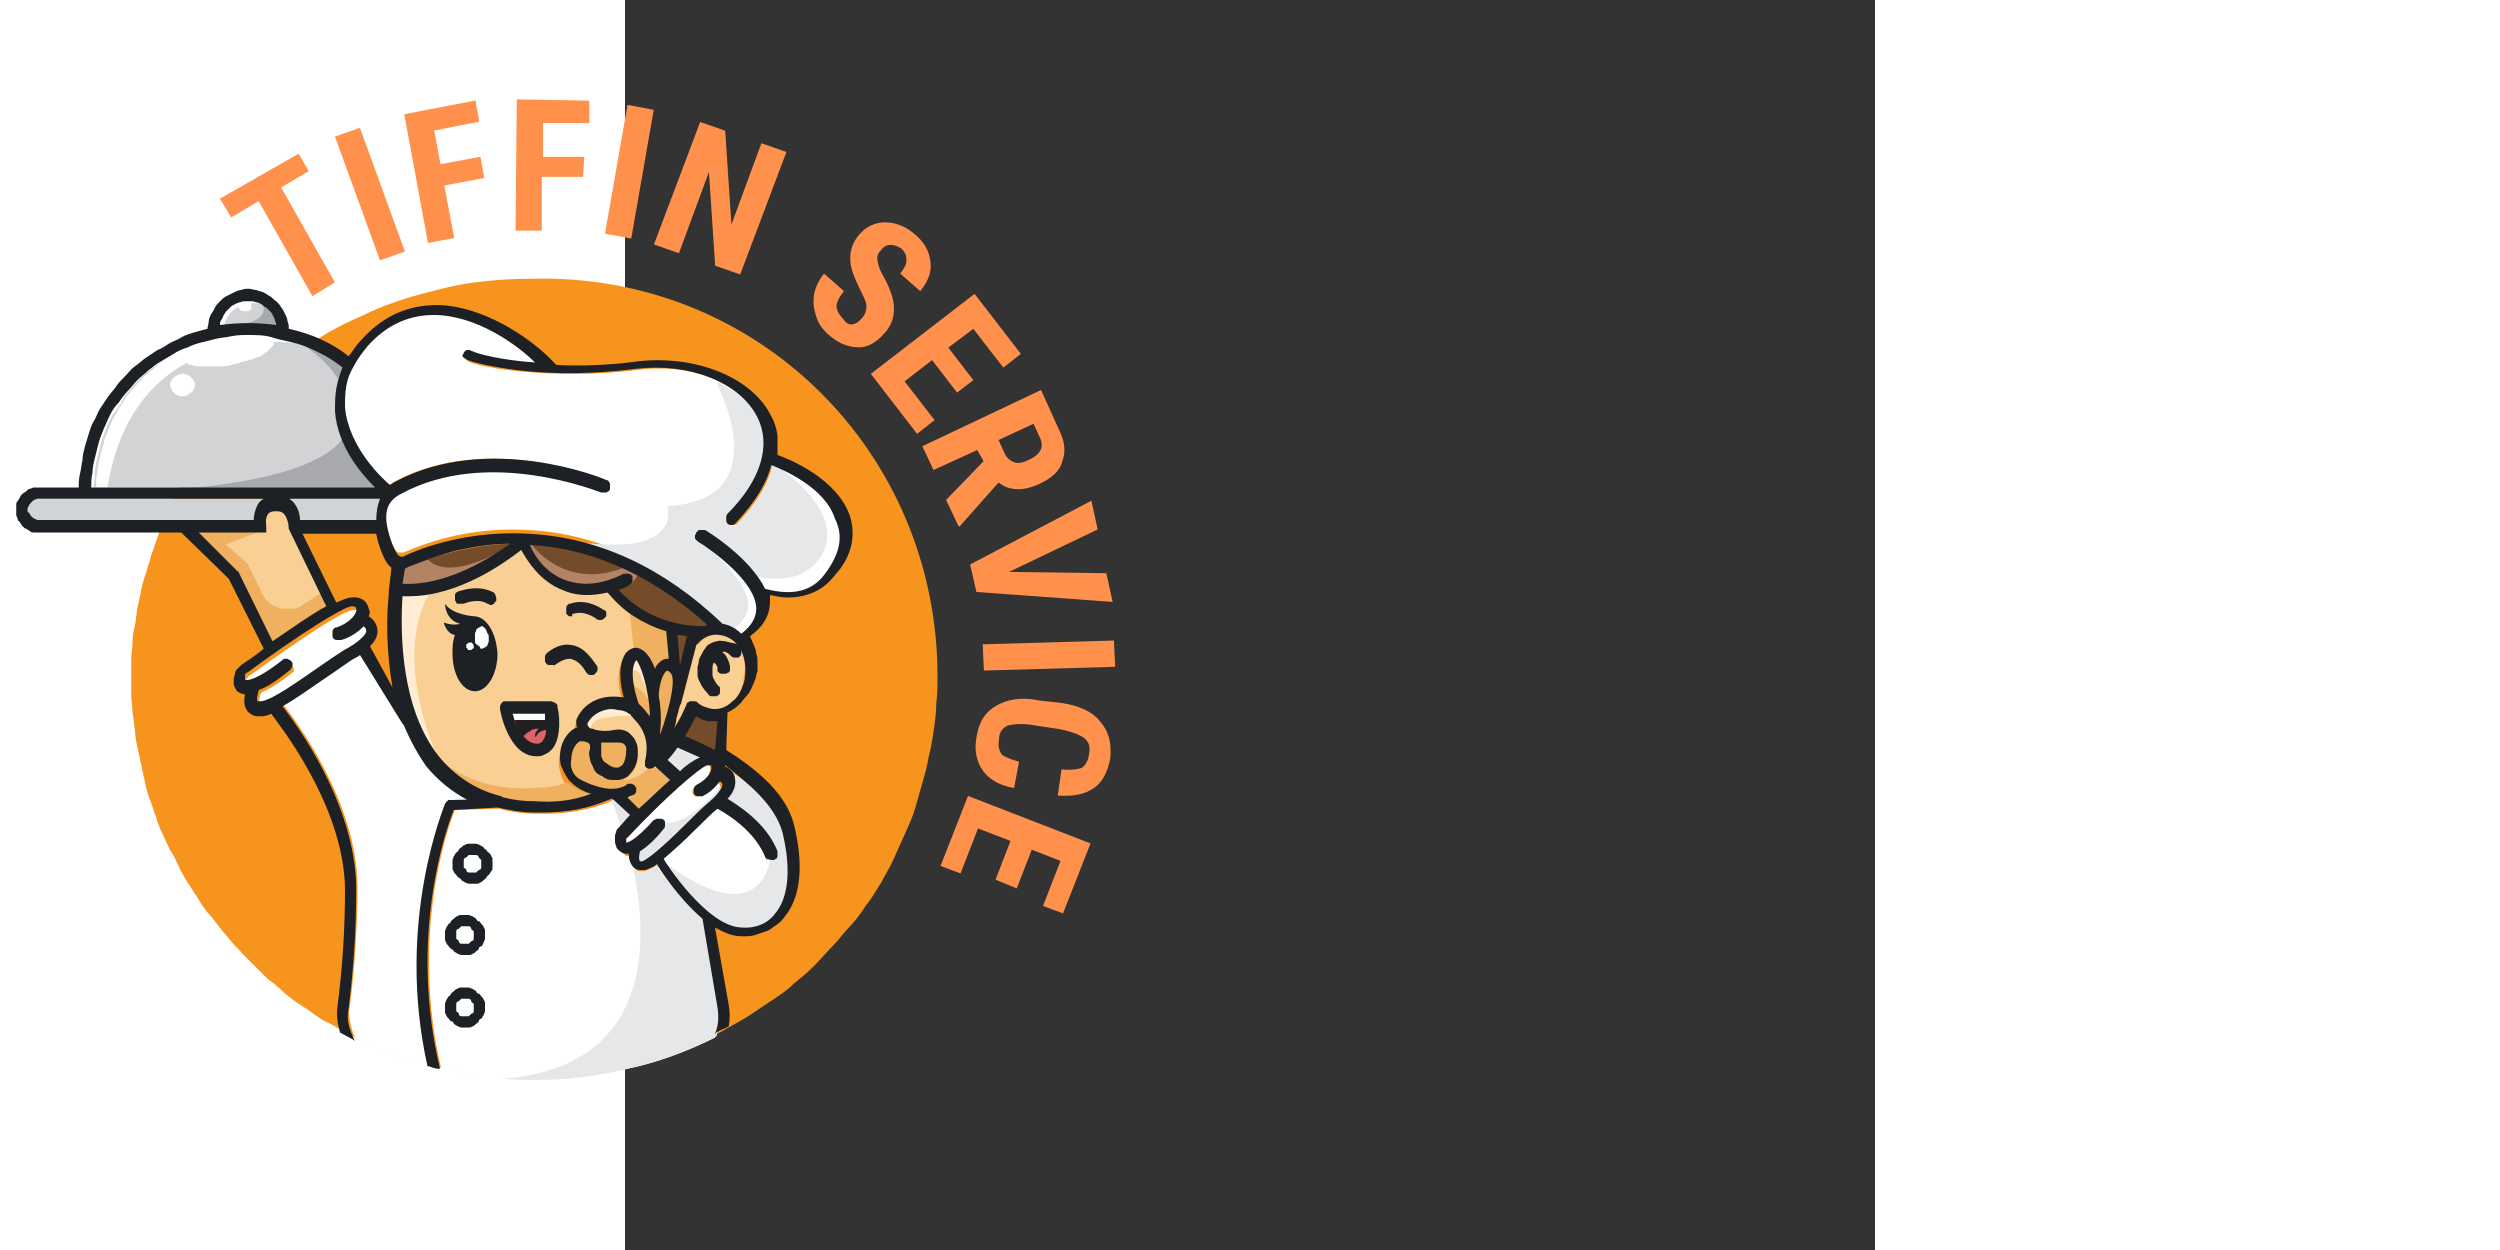 <?xml version="1.0" encoding="utf-8"?>
<!-- Generator: Adobe Illustrator 25.4.0, SVG Export Plug-In . SVG Version: 6.00 Build 0)  -->
<svg version="1.1" id="Layer_1" xmlns="http://www.w3.org/2000/svg" xmlns:xlink="http://www.w3.org/1999/xlink" x="0px" y="0px" width="10" height="5"
	 viewBox="50 0 100 100" style="enable-background:new 0 0 91.1 91.2;" xml:space="preserve">
<rect x="50" y="0" width="100" height="100" fill="#333333" stroke="none"/>
<style type="text/css">
	.st0{clip-path:url(#SVGID_00000060710848998506155490000014416166775040266377_);}
	.st1{fill:#F7941D;}
	.st2{fill:#FFFFFF;}
	.st3{fill:#754C29;}
	.st4{fill:#F9CF93;}
	.st5{fill:#231F20;}
	.st6{fill:#D1D3D4;}
	.st7{clip-path:url(#SVGID_00000126315228210427636050000014260555583807864728_);}
	.st8{fill:#E6E7E8;}
	.st9{fill:#EFB160;}
	.st10{fill:#A7A9AC;}
	.st11{fill:#FFECD2;}
	.st12{fill:#B28364;}
	.st13{clip-path:url(#SVGID_00000154422020596200116080000010937187602360222384_);}
	.st14{fill:#DD626B;}
	.st15{fill:#1D2126;}
	.st16{clip-path:url(#SVGID_00000145033122249827719040000006714355166773791673_);}
	.st17{fill:#FF914D;}
</style>
<g>
	<g>
		<defs>
			<rect id="SVGID_1_" x="10.4" y="21.8" width="64.6" height="64.6"/>
		</defs>
		<clipPath id="SVGID_00000132078231379772237230000015166683028819653770_">
			<use xlink:href="#SVGID_1_"  style="overflow:visible;"/>
		</clipPath>
		<g style="clip-path:url(#SVGID_00000132078231379772237230000015166683028819653770_);">
			<path class="st1" d="M75,54.1c0,0.7,0,1.4-0.1,2.2c0,0.7-0.1,1.4-0.2,2.1c-0.1,0.7-0.2,1.4-0.4,2.1c-0.1,0.7-0.3,1.4-0.5,2.1
				c-0.2,0.7-0.4,1.4-0.6,2.1c-0.2,0.7-0.5,1.3-0.8,2c-0.3,0.7-0.6,1.3-0.9,2c-0.3,0.7-0.7,1.3-1,1.9c-0.4,0.6-0.7,1.2-1.2,1.8
				c-0.4,0.6-0.8,1.2-1.3,1.7s-0.9,1.1-1.4,1.6c-0.5,0.5-1,1.1-1.5,1.6c-0.5,0.5-1.1,1-1.6,1.4c-0.5,0.5-1.1,0.9-1.7,1.3
				c-0.6,0.4-1.2,0.8-1.8,1.2s-1.2,0.7-1.9,1.1c-0.3,0.2-0.7,0.4-1,0.5c0,0-0.1,0-0.1,0.1c-2.2,1.1-4.6,2-7,2.5
				c-2.4,0.6-4.9,0.9-7.4,0.9c-0.9,0-1.8,0-2.6-0.1c-1.6-0.1-3.2-0.4-4.8-0.8l-0.1,0c-0.3-0.1-0.6-0.1-0.8-0.2l-0.1,0
				c-2-0.5-3.9-1.3-5.7-2.1L28.4,83c-0.4-0.2-0.8-0.4-1.1-0.6c-0.4-0.2-0.8-0.5-1.3-0.7c-0.4-0.2-0.8-0.5-1.2-0.8
				c-0.4-0.3-0.8-0.5-1.2-0.8c-0.4-0.3-0.8-0.6-1.1-0.9s-0.7-0.6-1.1-0.9c-0.3-0.3-0.7-0.7-1-1c-0.3-0.3-0.7-0.7-1-1
				c-0.3-0.4-0.7-0.7-1-1.1c-0.3-0.4-0.6-0.7-0.9-1.1c-0.3-0.4-0.6-0.8-0.9-1.1c-0.3-0.4-0.6-0.8-0.8-1.2c-0.3-0.4-0.5-0.8-0.8-1.2
				c-0.2-0.4-0.5-0.8-0.7-1.3c-0.2-0.4-0.4-0.9-0.7-1.3c-0.2-0.4-0.4-0.9-0.6-1.3c-0.2-0.4-0.4-0.9-0.5-1.3
				c-0.2-0.5-0.3-0.9-0.5-1.4c-0.2-0.5-0.3-0.9-0.4-1.4c-0.1-0.5-0.2-0.9-0.3-1.4c-0.1-0.5-0.2-0.9-0.3-1.4
				c-0.1-0.5-0.2-0.9-0.2-1.4c-0.1-0.5-0.1-1-0.2-1.4c0-0.5-0.1-1-0.1-1.4c0-0.5,0-1,0-1.4c0-0.5,0-1,0-1.4c0-0.5,0.1-1,0.1-1.4
				c0-0.5,0.1-1,0.2-1.4c0.1-0.5,0.1-0.9,0.2-1.4c0.1-0.5,0.2-0.9,0.3-1.4c0.1-0.5,0.2-0.9,0.4-1.4c0.1-0.5,0.3-0.9,0.4-1.4
				c0.2-0.5,0.3-0.9,0.5-1.4c0.1-0.3,0.2-0.6,0.3-0.9c0,0,0-0.1,0-0.1c0.2-0.6,0.5-1.2,0.8-1.7l0-0.1c0.1-0.2,0.2-0.5,0.4-0.7
				c0,0,0-0.1,0-0.1c1.2-2.3,2.7-4.4,4.3-6.3c1.7-1.9,3.6-3.6,5.7-5.1l0,0c0,0,0,0,0,0c0.3-0.2,0.6-0.4,0.9-0.6
				c1.3-0.9,2.7-1.6,4.1-2.2c1.4-0.7,2.9-1.2,4.3-1.6c1.5-0.4,3-0.8,4.5-1c1.5-0.2,3.1-0.3,4.6-0.3C60.6,21.8,75,36.2,75,54.1z"/>
		</g>
	</g>
</g>
<path class="st2" d="M37.9,63.9h-0.2L36,64c-0.1,0-0.1,0-0.2,0.1c-0.1,0-0.1,0.1-0.1,0.2c0,0.1-4,9.4-1.3,21l-0.1,0
	c-2-0.5-3.9-1.3-5.7-2.1L28.4,83c-0.2-0.4-0.3-0.8-0.4-1.3c-0.1-0.5-0.1-0.9,0-1.3c0.4-3.2,0.6-6.4,0.6-9.6
	c-0.1-6.8-5-13.2-5.9-14.4c0,0,0,0-0.1-0.1l0.1,0c1.1-0.6,2.3-1.5,3.5-2.3c0.9-0.6,1.7-1.2,2.2-1.5c0.2-0.1,0.4-0.2,0.5-0.3
	c0,0,0,0,0.1,0l0,0.1l3.3,5.3l0.1,0.2c0,0,0,0.1,0.1,0.1c0,0,0,0.1,0.1,0.2c0.5,1.1,1,2.2,1.8,3.1c0.9,1.2,2.1,2.1,3.4,2.7
	L37.9,63.9z"/>
<path class="st3" d="M54.4,53.4l0.6-2.3c0-0.1,0.1-0.2,0.2-0.2c-0.4,0-0.8-0.1-1.2-0.2l0.2,2.5c0,0,0,0,0,0.1
	C54.4,53.3,54.4,53.3,54.4,53.4z"/>
<path class="st2" d="M28,51.9c0.9-0.5,1.4-1,1.4-1.4c0-0.2-0.1-0.3-0.3-0.5c-0.5,0.6-1.1,0.9-1.8,1.2c0,0-0.1,0-0.1,0
	c0,0-0.1,0-0.1,0c0,0-0.1,0-0.1-0.1c0,0,0-0.1-0.1-0.1c0,0,0-0.1,0-0.1s0-0.1,0-0.1c0,0,0-0.1,0.1-0.1c0,0,0.1-0.1,0.1-0.1
	c1.2-0.4,1.8-1.2,1.7-1.6c0-0.2-0.3-0.2-0.5-0.2c-0.8,0-4.1,2.2-8.4,5.3c-0.1,0.1-0.2,0.2-0.2,0.3c0,0.1,0,0.2,0,0.3
	c0,0.1,0.1,0.2,0.1,0.2c0.2,0,0.8,0.1,3.1-1.6c0,0,0.1,0,0.1-0.1c0,0,0.1,0,0.2,0c0,0,0.1,0,0.1,0c0,0,0.1,0.1,0.1,0.1
	c0,0,0,0.1,0.1,0.1c0,0,0,0.1,0,0.2c0,0,0,0.1,0,0.1s-0.1,0.1-0.1,0.1c-1.1,0.9-2,1.4-2.5,1.6c-0.2,0.4-0.2,0.9-0.1,1
	c0,0.1,0.2,0.1,0.4,0c0.9-0.2,3-1.6,4.7-2.8C26.6,52.8,27.4,52.2,28,51.9z"/>
<path class="st4" d="M53.5,52.7l-0.2-2.2v-0.1l-0.1,0c-0.1,0-0.2-0.1-0.3-0.1c0,0-0.1,0-0.1,0c-0.1,0-0.2-0.1-0.3-0.1
	c-0.1,0-0.1,0-0.2-0.1c-0.1,0-0.2-0.1-0.2-0.1l-0.2-0.1c-0.1,0-0.1-0.1-0.2-0.1l-0.1-0.1c-0.1,0-0.2-0.1-0.2-0.1l-0.1-0.1
	c-0.1-0.1-0.2-0.1-0.3-0.2c-0.1-0.1-0.2-0.1-0.3-0.2c-0.1-0.1-0.2-0.1-0.3-0.2c-0.6-0.5-1.1-1-1.6-1.6l-0.1-0.1l-0.1,0
	c-1.3,0.3-2.4,0.2-3.5-0.2c-1.9-0.7-2.9-2.4-3.3-3.2c-1.1,0.9-4.1,3.1-7.6,3.6c-0.5,0.1-1,0.1-1.5,0.1c-0.1,0-0.2,0-0.3,0h-0.1
	c-0.1,0-0.1,0-0.2,0H32c0,0,0,0.1,0,0.1c0,0.1,0,0.1,0,0.2c0,0.7-0.1,1.5-0.1,2.4c0,0.2,0,0.4,0,0.6c0,0.1,0,0.2,0,0.4
	c0,0.1,0,0.2,0,0.3c0,0.1,0,0.2,0,0.4l0,0.4c0,0.2,0,0.3,0,0.5c0,0,0,0,0,0c0,0.3,0.1,0.6,0.1,1c0,0.1,0,0.2,0,0.3
	c0,0.1,0,0.2,0.1,0.3c0,0.2,0.1,0.3,0.1,0.5c0,0.2,0.1,0.3,0.1,0.5c0,0.2,0.1,0.3,0.1,0.4c0.1,0.2,0.1,0.5,0.2,0.7
	c0,0.1,0.1,0.2,0.1,0.3c0,0.1,0,0.2,0.1,0.2c0,0.1,0,0.1,0.1,0.2c0,0,0,0,0,0.1c0,0.1,0,0.1,0.1,0.2c0,0,0,0.1,0,0.1
	c0.1,0.3,0.2,0.6,0.4,0.9c0,0.1,0.1,0.2,0.1,0.3c0,0.1,0.1,0.2,0.1,0.2c0,0.1,0.1,0.1,0.1,0.2c0.2,0.4,0.5,0.8,0.8,1.2l0.1,0.2
	l0.1,0.2c0.1,0.1,0.1,0.2,0.2,0.2l0.1,0.1c0,0.1,0.1,0.1,0.2,0.2c0.1,0.1,0.1,0.1,0.2,0.2c0,0,0,0,0,0c0.1,0.1,0.1,0.1,0.2,0.2
	c0,0,0.1,0.1,0.1,0.1c0,0,0,0,0.1,0.1l0,0c0,0,0.1,0.1,0.2,0.1l0,0c0.1,0.1,0.2,0.2,0.3,0.2l0.1,0.1c0.1,0,0.1,0.1,0.2,0.2
	c0.1,0,0.1,0.1,0.2,0.1c0.1,0.1,0.2,0.2,0.4,0.2l0.2,0.1c0,0,0,0,0,0c0.1,0,0.1,0.1,0.2,0.1l0.2,0.1c0,0,0,0,0,0
	c0.1,0,0.1,0.1,0.2,0.1l0.1,0c0.1,0,0.2,0.1,0.2,0.1c0,0,0.1,0,0.1,0c0,0,0.1,0,0.1,0.1c0.1,0,0.1,0.1,0.2,0.1h0
	c0.1,0,0.1,0,0.2,0.1l0,0c0,0,0.1,0,0.1,0c0,0,0.1,0,0.2,0.1l0.2,0h0c0.1,0,0.2,0.1,0.3,0.1h0c0.1,0,0.2,0,0.2,0.1l0.2,0
	c0.1,0,0.2,0,0.4,0.1l0.2,0c0.1,0,0.2,0,0.3,0c0,0,0,0,0.1,0c0.1,0,0.2,0,0.3,0c0.2,0,0.3,0,0.5,0c0.1,0,0.2,0,0.2,0h0
	c0.1,0,0.2,0,0.2,0s0.2,0,0.3,0c0.6,0,1.1,0,1.7,0l0.2,0c0.3,0,0.7-0.1,1-0.1c0.1,0,0.2,0,0.2,0l0.2,0l0.2,0l0.2,0l0.2,0l0.2,0
	l0.2-0.1l0.2-0.1l0.2,0l-0.2,0c0,0-0.1,0-0.1,0l-0.1,0c-0.2-0.1-0.4-0.2-0.7-0.3c0,0,0,0-0.1,0c-0.1-0.1-0.2-0.1-0.2-0.1
	c-0.1,0-0.1-0.1-0.2-0.1l0,0c0,0-0.1-0.1-0.1-0.1l0,0h0c0,0-0.1-0.1-0.1-0.1l0,0c0,0-0.1-0.1-0.1-0.1c-0.2-0.2-0.4-0.5-0.5-0.9
	c-0.1-0.3-0.2-0.6-0.2-1c0-1,0.5-1.9,1.2-2.2c0.1,0,0.1,0,0.2-0.1l0,0c-0.1-0.2-0.2-0.6,0.1-1.1c0.3-0.7,1-1.1,1.9-1.3
	c0.5-0.1,1.1-0.1,1.6,0l0.1,0c0,0,0-0.1,0-0.1c-0.3-1-0.6-2.7,0.2-3.6c0.2-0.2,0.4-0.3,0.6-0.4c0.1,0,0.2,0,0.4,0.1l0.1,0l0,0l0.1,0
	c0,0,0.1,0,0.1,0.1c0,0,0.1,0,0.1,0.1c0,0,0.1,0.1,0.2,0.2c0.2,0.3,0.4,0.6,0.5,0.9c0,0,0,0.1,0.1,0.1c0,0,0,0.1,0.1,0.2
	c0,0,0,0.1,0,0.1c0,0,0-0.1,0.1-0.2c0,0,0-0.1,0.1-0.1c0,0,0-0.1,0.1-0.1c0,0,0-0.1,0.1-0.1c0-0.1,0.1-0.1,0.1-0.2c0,0,0,0,0.1-0.1
	c0.1-0.1,0.1-0.1,0.2-0.2c0,0,0,0,0.1,0l0.1,0c0,0,0.1,0,0.1,0c0,0,0.1,0,0.1,0l0,0c0,0,0.1,0,0.1,0c0,0,0.1,0,0.1,0L53.5,52.7z
	 M40.5,56.2l3.6,0c0.1,0,0.2,0,0.2,0.1s0.1,0.1,0.1,0.2c0,0.2,0.4,2.3-0.4,3.2c-0.1,0.2-0.3,0.3-0.4,0.4c-0.2,0.1-0.4,0.1-0.5,0.2
	H43c-2.2,0-2.8-3.6-2.8-3.7c0-0.1,0-0.2,0.1-0.3C40.3,56.2,40.4,56.2,40.5,56.2L40.5,56.2z"/>
<path class="st3" d="M32.1,46.9c3.8,0.3,7.6-2.4,9-3.4c-1.4,0-2.8,0.2-4.2,0.5c-1.4,0.3-2.7,0.7-4,1.3c-0.2,0.1-0.3,0.1-0.5,0.1
	c0,0,0,0.1,0,0.2C32.3,45.5,32.2,46,32.1,46.9z"/>
<path class="st5" d="M43,59.6L43,59.6c0.3,0,0.4-0.1,0.5-0.2c0.4-0.5,0.4-1.7,0.3-2.3L41,57C41.2,57.8,41.8,59.6,43,59.6z"/>
<path class="st4" d="M26.3,48.5l-3-6.3v0c0,0,0,0,0,0c0,0,0,0,0,0c0,0,0,0,0,0s0,0,0,0v0c0,0,0,0,0,0c0,0,0,0,0,0c0-0.3,0-1-0.4-1.3
	c-0.2-0.2-0.4-0.2-0.8-0.2c-0.3,0-0.6,0.2-0.7,0.4c-0.2,0.3-0.1,0.9-0.1,1.1c0,0,0,0,0,0s0,0,0,0c0,0,0,0,0,0v0v0v0c0,0,0,0,0,0
	s0,0,0,0c0,0,0,0,0,0v0c0,0,0,0,0,0l0,0c0,0,0,0,0,0l0,0.1c0,0,0,0,0,0h0c0,0,0,0,0,0h0c0,0,0,0,0,0h0l-5.3,0l3.3,3.2
	c0,0,0,0.1,0.1,0.1l2.8,5.6C23.4,50.3,25,49.2,26.3,48.5z"/>
<path class="st6" d="M26.9,32.8c0-0.6,0-1.2,0.1-1.8c0.1-0.6,0.3-1.2,0.6-1.7c-0.5-0.4-1.1-0.8-1.7-1.1c-0.6-0.3-1.2-0.6-1.9-0.8
	c-0.7-0.2-1.3-0.4-2-0.5c-0.7-0.1-1.4-0.2-2-0.2c-0.4,0-0.8,0-1.2,0.1c-0.4,0-0.8,0.1-1.2,0.2c-0.4,0.1-0.8,0.2-1.2,0.3
	c-0.4,0.1-0.8,0.2-1.1,0.4c-0.4,0.2-0.7,0.3-1.1,0.5c-0.4,0.2-0.7,0.4-1.1,0.6c-0.3,0.2-0.7,0.5-1,0.7c-0.3,0.2-0.6,0.5-0.9,0.8
	s-0.6,0.6-0.8,0.9c-0.3,0.3-0.5,0.6-0.7,1c-0.2,0.3-0.4,0.7-0.7,1c-0.2,0.4-0.4,0.7-0.5,1.1c-0.2,0.4-0.3,0.8-0.4,1.1
	c-0.1,0.4-0.2,0.8-0.3,1.2c-0.1,0.4-0.2,0.8-0.2,1.2c0,0.4-0.1,0.8-0.1,1.2h23C29.1,38,27.1,35.7,26.9,32.8z"/>
<path class="st6" d="M22.2,26.2c0-0.2,0-0.3-0.1-0.4c0-0.1-0.1-0.3-0.2-0.4c-0.1-0.1-0.1-0.3-0.2-0.4s-0.2-0.2-0.3-0.3
	s-0.2-0.2-0.4-0.3c-0.1-0.1-0.2-0.1-0.4-0.2c-0.1,0-0.3-0.1-0.4-0.1c-0.1,0-0.3,0-0.4,0s-0.3,0-0.4,0c-0.2,0-0.3,0.1-0.4,0.1
	c-0.1,0-0.3,0.1-0.4,0.2c-0.1,0.1-0.2,0.2-0.4,0.3c-0.1,0.1-0.2,0.2-0.3,0.3c-0.1,0.1-0.2,0.2-0.2,0.4c-0.1,0.1-0.1,0.3-0.2,0.4
	c0,0.1-0.1,0.3-0.1,0.4C19.1,25.9,20.6,25.9,22.2,26.2z"/>
<path class="st6" d="M23.4,40.2c0.4,0.4,0.6,1.1,0.6,1.5h6.2c0-0.3,0-0.7,0-1s0.2-0.6,0.3-0.9h-7.8C23,39.9,23.2,40,23.4,40.2z"/>
<path class="st6" d="M20.7,40.5c0.1-0.2,0.2-0.3,0.4-0.4c0.2-0.1,0.3-0.2,0.5-0.2H2.1v1.9h12.6l5.8,0C20.5,41.2,20.5,40.8,20.7,40.5
	z"/>
<path class="st4" d="M57.8,50.7c-0.7-0.1-1.4,0.2-1.9,0.8c0,0-0.1,0.1-0.2,0.1l-1.2,4.7c0,0,0,0.1-0.1,0.1c-0.2,0.9-0.4,1.7-0.7,2.5
	c0.5-0.8,1-1.6,1.4-2.5c0,0,0-0.1,0.1-0.1l0,0c0,0,0.1-0.1,0.1-0.1c0,0,0.1,0,0.1,0c0,0,0.1,0,0.1,0c0,0,0.1,0,0.1,0.1
	c0.3,0.3,0.7,0.5,1.1,0.6c0.6,0.1,1.2-0.1,1.8-0.6c0.3-0.3,0.5-0.6,0.7-1c0.2-0.4,0.3-0.7,0.3-1.1C59.9,52.4,59,50.9,57.8,50.7z"/>
<g>
	<g>
		<defs>
			<rect id="SVGID_00000137816019973685995130000011483198049775499182_" x="34" y="63.9" width="23.5" height="22.5"/>
		</defs>
		<clipPath id="SVGID_00000146473389313329219290000008007955186965139884_">
			<use xlink:href="#SVGID_00000137816019973685995130000011483198049775499182_"  style="overflow:visible;"/>
		</clipPath>
		<g style="clip-path:url(#SVGID_00000146473389313329219290000008007955186965139884_);">
			<path class="st2" d="M57.3,82.9c0,0-0.1,0-0.1,0.1c-2.2,1.1-4.6,2-7,2.5c-2.4,0.6-4.9,0.9-7.4,0.9c-0.9,0-1.8,0-2.6-0.1
				c-1.6-0.1-3.2-0.4-4.8-0.8l-0.1,0c-2.5-10.6,0.5-19.3,1.1-20.7l3.3-0.1l0.3,0l0.3,0.1c0.9,0.2,1.7,0.3,2.6,0.3c0.2,0,0.5,0,0.7,0
				c1.8,0,3.6-0.3,5.3-1l0.2-0.1h0.2l0,0l0,0l0.1,0.1l1.4,1.3l0.1,0.1c0,0,0,0-0.1,0.1c-0.3,0.3-0.6,0.6-0.8,0.8l-0.1,0.1
				c-0.1,0.1-0.2,0.2-0.2,0.3c-0.1,0.1-0.1,0.2-0.1,0.3c0,0.1,0,0.2,0,0.4c0,0.1,0,0.2,0.1,0.4c0,0.2,0.1,0.3,0.2,0.4
				c0.1,0.1,0.2,0.2,0.4,0.2c0.1,0,0.1,0,0.2,0h0c0,0,0.1,0,0.1,0c0,0,0,0.1,0,0.1c0,0.3,0,0.7,0.3,1l0,0c0.2,0.2,0.4,0.2,0.6,0.2
				c0.2,0,0.3,0,0.5-0.1c0.2-0.1,0.5-0.2,0.7-0.4l0.1-0.1c0,0,0,0.1,0,0.1s0,0.1,0,0.1c0.1,0.2,1.6,2.5,3.5,4.2c0,0,0.1,0.1,0.1,0.1
				l0,0.1l1.2,7C57.5,81.6,57.5,82.3,57.3,82.9z"/>
		</g>
	</g>
</g>
<path class="st8" d="M53.3,60.7l1.2,1.1c0.7-0.6,1.4-1.1,1.8-1.3c-0.7-0.3-1.4-0.7-2.1-0.9C53.9,60,53.6,60.4,53.3,60.7z"/>
<path class="st2" d="M58.5,62.6c0.1,0.5-0.2,1-0.7,1.6c0.7,0.4,3.1,1.8,4,4.2c0,0,0,0.1,0,0.1s0,0.1,0,0.1c0,0,0,0.1-0.1,0.1
	c0,0-0.1,0.1-0.1,0.1c0,0-0.1,0-0.1,0c-0.1,0-0.2,0-0.2-0.1c-0.1,0-0.1-0.1-0.1-0.2c-1-2.4-3.8-3.8-3.8-3.8c0,0,0,0-0.1,0l0,0
	c-0.4,0.3-1,0.9-1.7,1.6c-0.9,0.9-1.8,1.8-2.7,2.5c0.1,0,0.2,0.1,0.2,0.2c0,0,3.3,5.3,6.2,5.4c1.1,0,2.1-0.4,2.7-1.2
	c1.1-1.4,1.3-3.7,0.6-6.6c-0.6-2.2-2.8-4-4.9-5.2c0,0.1,0,0.2,0,0.3C58.3,61.9,58.5,62.3,58.5,62.6z"/>
<path class="st3" d="M56.3,50.2c0.2-0.1,0.4-0.1,0.6-0.2c-5.2-4.7-10.2-6.3-14.5-6.5c0.3,0.7,1.3,2.3,2.9,3c1.4,0.6,3,0.4,4.8-0.5
	c0,0,0.1,0,0.1,0c0,0,0.1,0,0.2,0c0,0,0.1,0,0.1,0.1c0,0,0.1,0.1,0.1,0.1c0,0,0,0.1,0,0.2c0,0,0,0.1,0,0.2c0,0,0,0.1-0.1,0.1
	c0,0-0.1,0.1-0.1,0.1c-0.3,0.2-0.7,0.3-1,0.4c0.7,0.9,2.9,3,6.8,3.1C56.2,50.1,56.3,50.2,56.3,50.2z"/>
<path class="st2" d="M61.9,37.1c-0.3,1.4-1.2,3-2.9,4.8c0,0-0.1,0.1-0.1,0.1c0,0-0.1,0-0.2,0c0,0-0.1,0-0.2,0s-0.1,0-0.1-0.1
	c0,0-0.1-0.1-0.1-0.1c0,0,0-0.1,0-0.2c0,0,0-0.1,0-0.2c0,0,0-0.1,0.1-0.1c2.7-2.7,3.5-5.5,2.4-7.8c-1.4-2.8-5.5-4.5-9.8-3.9
	c-3.2,0.4-6.4,0.4-9.6,0.1c-1-0.1-3.8-0.5-4.1-0.9c0-0.1-0.1-0.1-0.1-0.2s0-0.1,0-0.2c0,0,0.1-0.1,0.1-0.1c0,0,0.1,0,0.1-0.1
	c0,0,0.1,0,0.2,0c0,0,0.1,0,0.1,0c0,0,0,0,0,0c0.3,0.1,2.3,0.7,5.3,0.9c-1.3-1.4-4.8-3.9-8.4-4c-2.1,0-3.9,0.8-5.4,2.5
	c-0.4,0.5-0.8,1-1.1,1.6c0,0,0,0,0,0c-0.3,0.5-0.5,1.1-0.6,1.6c-0.1,0.6-0.2,1.1-0.1,1.7c0.3,3.3,3.3,5.9,3.7,6.3
	c0.2-0.1,0.3-0.2,0.5-0.3c7.3-3.9,16.3-0.3,16.7-0.1c0,0,0.1,0,0.1,0.1c0,0,0.1,0.1,0.1,0.1c0,0,0,0.1,0,0.1c0,0,0,0.1,0,0.1
	c0,0,0,0.1-0.1,0.1c0,0-0.1,0.1-0.1,0.1c0,0-0.1,0-0.1,0s-0.1,0-0.1,0c-0.1,0-9-3.7-16.1,0.1c-1.4,0.7-1.6,1.9-0.7,4.2
	c0.2,0.5,0.4,0.9,0.6,0.9c0.1,0,0.3,0,0.4,0c1.6-0.7,3.2-1.2,4.9-1.5s3.4-0.4,5.1-0.3c5.6,0.3,10.8,2.8,15.5,7.2
	c0.6,0.1,1.1,0.4,1.5,0.9c0.9-0.6,1.3-1.3,1.3-2.1c0-2.6-4.7-5.5-4.8-5.5c0,0-0.1-0.1-0.1-0.1c0,0,0-0.1-0.1-0.1c0,0,0-0.1,0-0.2
	c0,0,0-0.1,0-0.1c0,0,0.1-0.1,0.1-0.1c0,0,0.1,0,0.1-0.1s0.1,0,0.1,0c0,0,0.1,0,0.1,0c0.2,0.1,3.6,2.2,4.8,4.7
	c2.3,0.6,3.9,0.2,5-1.2c1.1-1.6,1.5-3.1,1.1-4.4C66.3,38.9,62.8,37.5,61.9,37.1z"/>
<path class="st2" d="M50.2,67C50.1,67,50,67.1,50,67.2c0,0.1,0,0.2,0,0.3c0,0.1,0.1,0.1,0.1,0.1c0.1,0,0.7,0,2.3-1.8
	c0,0,0.1-0.1,0.1-0.1c0,0,0.1,0,0.1,0c0,0,0.1,0,0.1,0c0,0,0.1,0,0.1,0.1c0,0,0.1,0.1,0.1,0.1c0,0,0,0.1,0,0.1c0,0,0,0.1,0,0.2
	c0,0.1,0,0.1-0.1,0.1c-0.9,0.9-1.5,1.5-1.9,1.8c-0.1,0.4-0.1,0.8,0,0.9c0,0,0.2,0,0.3,0c0.7-0.2,2.4-1.9,3.6-3.1
	c0.7-0.7,1.3-1.3,1.8-1.6c0.7-0.5,1-1.1,1-1.4c0-0.2-0.1-0.3-0.3-0.4c-0.3,0.5-0.8,1-1.4,1.2c0,0-0.1,0-0.1,0c0,0-0.1,0-0.2,0
	c0,0-0.1,0-0.1-0.1s-0.1-0.1-0.1-0.1c0,0,0-0.1,0-0.1c0,0,0-0.1,0-0.2c0,0,0-0.1,0.1-0.1c0,0,0.1-0.1,0.1-0.1c1-0.5,1.3-1.3,1.2-1.6
	c0-0.1-0.2-0.2-0.4-0.1C56,61.3,53.4,63.6,50.2,67z"/>
<path class="st9" d="M48.2,60.9c0.1,0.2,0.2,0.3,0.4,0.4c0.2,0.1,0.3,0.2,0.5,0.2c0.1,0,0.2,0,0.4,0c0.1,0,0.2-0.1,0.3-0.2
	c0.3-0.3,0.4-0.8,0.4-1.4c0-0.2-0.1-0.4-0.2-0.5c-0.2-0.2-0.5-0.1-0.7-0.1c-0.4,0.1-0.9,0.1-1.3,0c0.1,0.2,0.1,0.5,0,0.7
	c0,0.2,0,0.3,0,0.5C48,60.7,48.1,60.8,48.2,60.9z"/>
<path class="st4" d="M50.7,63.5c-0.2,0.1-0.4,0.2-0.7,0.3l1.1,1.1C52,64,53,63,53.9,62.3l-1.4-1.2c0,0.1-0.1,0.1-0.2,0.2
	c-0.1,0-0.2,0-0.3,0c-0.1,0-0.2-0.1-0.2-0.2c0-0.1,0-0.2,0-0.2c0.4-1.8-0.4-2.9-1.1-3.6c-0.5-0.4-1.5-0.6-2.3-0.5
	c-0.5,0.1-1.1,0.3-1.4,0.9c-0.1,0.1-0.1,0.2-0.1,0.4c0.1,0.2,0.4,0.3,0.8,0.4c0.5,0.1,1,0.1,1.5,0.1c0.5-0.1,0.9,0,1.3,0.3
	c0.2,0.1,0.3,0.3,0.4,0.5s0.1,0.4,0.1,0.6c0.1,0.8-0.1,1.5-0.6,2c-0.2,0.2-0.4,0.3-0.6,0.4c-0.2,0.1-0.5,0.1-0.7,0.1
	c-0.3,0-0.6-0.1-0.8-0.3c-0.2-0.2-0.5-0.4-0.6-0.6c-0.2-0.2-0.2-0.5-0.3-0.7c0-0.3,0-0.5,0-0.8c0-0.1,0-0.2,0-0.3
	c0-0.1-0.1-0.2-0.2-0.2c-0.2-0.2-0.6-0.2-0.7-0.2c-0.5,0.2-0.8,0.9-0.8,1.6c0,0.4,0.1,1.2,0.9,1.7l0,0c0,0,1.1,0.7,2.3,0.8
	c0.1,0,0.2,0,0.3,0c0.4,0,0.8-0.1,1.2-0.3c0,0,0.1,0,0.1,0s0.1,0,0.2,0c0,0,0.1,0,0.1,0.1c0,0,0.1,0.1,0.1,0.1c0,0,0,0.1,0,0.1
	c0,0,0,0.1,0,0.2C50.8,63.4,50.8,63.4,50.7,63.5C50.8,63.4,50.7,63.5,50.7,63.5L50.7,63.5z"/>
<path class="st9" d="M53.7,53.7c-0.2-0.2-0.3-0.1-0.4-0.1c-0.4,0.2-0.6,1.4-0.6,2.1c0.2,1.1,0.2,2.2,0,3.4c0,0.1,0,0.1-0.1,0.2
	c0,0.1,0,0.2,0,0.3C53.7,56.8,54.3,54.1,53.7,53.7z"/>
<path class="st4" d="M51.2,56.6c0.3,0.3,0.6,0.6,0.9,1c0-2.2-0.6-4.2-1.1-4.7c-0.1-0.1-0.2-0.2-0.2-0.2c0,0-0.1,0-0.1,0.1
	c-0.6,0.8-0.1,2.8,0.2,3.6C51,56.5,51.1,56.6,51.2,56.6z"/>
<path class="st10" d="M27.1,30.4c0.1-0.4,0.2-0.7,0.4-1.1c-1-0.8-2.2-1.4-3.4-1.8C24.1,27.5,26,28.6,27.1,30.4z"/>
<path class="st10" d="M30.2,39.1c-0.8-0.8-2-2.2-2.8-4c-1.6,2.2-6.6,3.5-12.9,4H30.2z"/>
<path class="st2" d="M24.1,27.5c-0.2-0.1-0.5-0.2-0.7-0.2c-0.2-0.1-0.5-0.1-0.7-0.2c-0.2,0-0.5-0.1-0.7-0.2s-0.5-0.1-0.7-0.1
	c-0.2,0-0.5,0-0.7-0.1c-0.2,0-0.5,0-0.7,0c-0.2,0-0.5,0-0.7,0c-0.2,0-0.5,0-0.7,0.1c-0.2,0-0.5,0.1-0.7,0.1c-0.2,0-0.5,0.1-0.7,0.2
	c-0.2,0.1-0.5,0.1-0.7,0.2c-0.2,0.1-0.5,0.2-0.7,0.2c-0.2,0.1-0.5,0.2-0.7,0.3c-0.2,0.1-0.4,0.2-0.7,0.3c-0.2,0.1-0.5,0.3-0.7,0.4
	c-0.2,0.1-0.4,0.3-0.6,0.4c-0.2,0.1-0.4,0.3-0.6,0.5s-0.4,0.3-0.6,0.5c-0.2,0.2-0.4,0.3-0.5,0.5c-0.2,0.2-0.4,0.4-0.5,0.5
	c-0.2,0.2-0.3,0.4-0.5,0.6c-0.2,0.2-0.3,0.4-0.4,0.6c-0.1,0.2-0.3,0.4-0.4,0.6c-0.1,0.2-0.2,0.4-0.4,0.7c-0.1,0.2-0.2,0.4-0.3,0.7
	c-0.1,0.2-0.2,0.5-0.3,0.7c-0.1,0.2-0.2,0.5-0.2,0.7c-0.1,0.2-0.2,0.5-0.2,0.7c-0.1,0.2-0.1,0.5-0.2,0.7c0,0.2-0.1,0.5-0.1,0.7
	c0,0.2-0.1,0.5-0.1,0.7s0,0.5,0,0.7h0.9C10.8,25.2,24.1,27.5,24.1,27.5z"/>
<path class="st2" d="M21.9,27.3c0,0.1,0,0.2,0,0.2c0,0.1-0.1,0.2-0.2,0.3s-0.2,0.2-0.3,0.3c-0.1,0.1-0.3,0.2-0.4,0.3
	s-0.3,0.2-0.5,0.2c-0.2,0.1-0.4,0.2-0.6,0.2c-0.2,0.1-0.4,0.1-0.7,0.2c-0.2,0.1-0.5,0.1-0.7,0.2s-0.5,0.1-0.7,0.1
	c-0.2,0-0.5,0-0.7,0c-0.2,0-0.5,0-0.7,0c-0.2,0-0.4,0-0.6,0c-0.2,0-0.4-0.1-0.5-0.1c-0.2,0-0.3-0.1-0.4-0.2
	c-0.1-0.1-0.2-0.1-0.2-0.2c-0.1-0.1-0.1-0.2-0.1-0.2c0-0.1,0-0.2,0-0.2c0-0.1,0.1-0.2,0.2-0.3s0.2-0.2,0.3-0.3
	c0.1-0.1,0.3-0.2,0.4-0.3s0.3-0.2,0.5-0.2c0.2-0.1,0.4-0.2,0.6-0.2c0.2-0.1,0.5-0.1,0.7-0.2c0.2-0.1,0.5-0.1,0.7-0.2
	c0.2,0,0.5-0.1,0.7-0.1c0.2,0,0.5,0,0.7,0c0.2,0,0.4,0,0.7,0c0.2,0,0.4,0,0.6,0c0.2,0,0.4,0.1,0.5,0.1c0.2,0,0.3,0.1,0.4,0.2
	c0.1,0.1,0.2,0.1,0.2,0.2C21.8,27.2,21.8,27.2,21.9,27.3z"/>
<path class="st2" d="M15.6,30.8c0,0.1,0,0.2-0.1,0.3c0,0.1-0.1,0.2-0.2,0.3c-0.1,0.1-0.2,0.1-0.3,0.2s-0.2,0.1-0.4,0.1
	s-0.2,0-0.4-0.1c-0.1,0-0.2-0.1-0.3-0.2c-0.1-0.1-0.2-0.2-0.2-0.3c0-0.1-0.1-0.2-0.1-0.3s0-0.2,0.1-0.3c0-0.1,0.1-0.2,0.2-0.3
	c0.1-0.1,0.2-0.1,0.3-0.2c0.1,0,0.2-0.1,0.4-0.1s0.2,0,0.4,0.1c0.1,0,0.2,0.1,0.3,0.2c0.1,0.1,0.2,0.2,0.2,0.3
	C15.6,30.6,15.6,30.7,15.6,30.8z"/>
<path class="st10" d="M21,24.3c0,0,0.8,1.5-2.3,1.7c-3.1,0.2,3.5,0.3,3.5,0.4c0,0.1,0.4-0.5,0.4-0.5l-1.1-1.2L21,24.3z"/>
<path class="st2" d="M21,24.3c0,0-2.5-0.5-3.1,1.8c0,0-0.8,0.5-0.8,0.4c0-0.3,0-0.6,0-0.9c0-0.2,0.7-1,0.8-1.1
	c0.1-0.1,1.4-1.1,1.4-1.1s0.6-0.3,1-0.1c0.3,0.2,0.9,0.3,1,0.5c0.1,0.2,0.2,0.3,0.3,0.4L21,24.3z"/>
<path class="st2" d="M20.1,24.5c0,0.1,0,0.1,0,0.2S20,24.8,20,24.8c0,0-0.1,0.1-0.2,0.1c-0.1,0-0.1,0-0.2,0s-0.1,0-0.2,0
	c-0.1,0-0.1-0.1-0.2-0.1c0,0-0.1-0.1-0.1-0.2c0-0.1,0-0.1,0-0.2s0-0.1,0-0.2s0.1-0.1,0.1-0.2c0,0,0.1-0.1,0.2-0.1c0.1,0,0.1,0,0.2,0
	s0.1,0,0.2,0c0.1,0,0.1,0.1,0.2,0.1c0,0,0.1,0.1,0.1,0.2C20.1,24.3,20.1,24.4,20.1,24.5z"/>
<path class="st8" d="M56,43.2c0,0-0.1-0.1-0.1-0.1c0,0,0-0.1-0.1-0.1c0,0,0-0.1,0-0.2c0,0,0-0.1,0-0.1c0,0,0.1-0.1,0.1-0.1
	c0,0,0.1,0,0.1-0.1c0,0,0.1,0,0.1,0c0,0,0.1,0,0.1,0c0.2,0.1,3.6,2.2,4.8,4.7c2.3,0.6,3.9,0.2,5-1.2c1.1-1.6,1.5-3.1,1.1-4.4
	c-0.9-2.6-4.4-4-5.3-4.4c-0.3,1.4-1.2,3-2.9,4.8c0,0-0.1,0.1-0.1,0.1c0,0-0.1,0-0.2,0c0,0-0.1,0-0.2,0c0,0-0.1,0-0.1-0.1
	c0,0-0.1-0.1-0.1-0.1c0,0,0-0.1,0-0.2c0,0,0-0.1,0-0.2c0,0,0-0.1,0.1-0.1c2.7-2.7,3.5-5.5,2.4-7.8c-0.6-1.3-1.8-2.3-3.3-3l0,0.2
	c0,0,4.9,9.2-4,9.7c0,0,1.2,3.7-6,3c-0.2,0-0.5,0-0.7,0c4,1.1,7.7,3.2,11.2,6.5c0.6,0.1,1.1,0.4,1.5,0.9c0.9-0.6,1.4-1.3,1.4-2.1
	C60.8,46.1,56.1,43.2,56,43.2z"/>
<path class="st8" d="M56,43.2c0,0-0.1-0.1-0.1-0.1c0,0,0-0.1-0.1-0.1c0,0,0-0.1,0-0.2c0,0,0-0.1,0-0.1c0,0,0.1-0.1,0.1-0.1
	c0,0,0.1,0,0.1-0.1c0,0,0.1,0,0.1,0c0,0,0.1,0,0.1,0c0.2,0.1,3.6,2.2,4.8,4.7c2.3,0.6,3.9,0.2,5-1.2c1.1-1.6,1.5-3.1,1.1-4.4
	c-0.9-2.6-4.4-4-5.3-4.4c-0.3,1.4-1.2,3-2.9,4.8c0,0-0.1,0.1-0.1,0.1c0,0-0.1,0-0.2,0c0,0-0.1,0-0.2,0c0,0-0.1,0-0.1-0.1
	c0,0-0.1-0.1-0.1-0.1c0,0,0-0.1,0-0.2c0,0,0-0.1,0-0.2c0,0,0-0.1,0.1-0.1c2.7-2.7,3.5-5.5,2.4-7.8c-0.6-1.3-1.8-2.3-3.3-3l0,0.2
	c0,0,4.9,9.2-4,9.7c0,0,1.2,3.7-6,3c-0.2,0-0.5,0-0.7,0c4,1.1,7.7,3.2,11.2,6.5c0.6,0.1,1.1,0.4,1.5,0.9c0.9-0.6,1.4-1.3,1.4-2.1
	C60.8,46.1,56.1,43.2,56,43.2z"/>
<path class="st2" d="M65.8,44.3c-1.6,2.9-5.3,1.8-5.3,1.8c0.2,0.3,0.5,0.7,0.7,1.1c2.3,0.6,3.9,0.2,5-1.2c1.1-1.6,1.5-3.1,1.1-4.4
	c-0.9-2.6-4.4-4-5.3-4.4C61.9,37.1,67.7,40.7,65.8,44.3z"/>
<path class="st2" d="M56.6,43.5L56,43.2c0,0,4.8,3.9,3.7,5.9c-0.2,0.5-0.6,0.9-0.9,1.2c0.2,0.2,0.5,0.3,0.7,0.5
	c0.9-0.6,1.3-1.3,1.3-2.1C60.8,46.6,57.8,44.4,56.6,43.5z"/>
<path class="st9" d="M46.1,63.1c-0.2-0.1-0.5-0.3-0.7-0.5C44.8,62.8,44,63,43.3,63c-4,0.4-6.8-0.9-8.6-2.7c0.1,0.1,0.2,0.2,0.2,0.3
	c1.3,1.6,3,2.7,5,3.2h0c0.1,0,0.2,0,0.2,0.1c0.9,0.2,1.7,0.3,2.6,0.3c1.6,0.1,3.1-0.1,4.7-0.6C47,63.5,46.6,63.3,46.1,63.1z"/>
<path class="st9" d="M50.7,52c0.1,0,0.2,0,0.4,0.1c0.5,0.2,0.9,0.9,1.2,1.8c0.2-0.4,0.4-0.7,0.7-0.9c0.2-0.1,0.4-0.1,0.6-0.1
	l-0.2-2.4c-1.1-0.3-2.1-0.8-3-1.5C50.5,50,50.6,51,50.7,52z"/>
<path class="st11" d="M34.2,47.5c-0.5,0.1-1,0.1-1.5,0.1c-0.2,0-0.4,0-0.6,0v0c-0.2,3.2-0.2,9.2,2.9,13c-3.7-8.9-0.7-13-0.7-13
	L34.2,47.5z"/>
<path class="st12" d="M42.4,43.4c0,0,2.8,4.2,8,1.8l0.6,0.2c0,0,0.5,1.2-1.6,1.6C47.3,47.5,42.8,46.3,42.4,43.4z"/>
<path class="st12" d="M34.2,44.7c0,0,1.3,2.2,6.9-1.2c0,0-3.7,4.3-9,3.4l0.2-1.5l2.2-0.8L34.2,44.7z"/>
<path class="st3" d="M55.4,56.6l2.4,1l-0.4,3.1L54.2,59L55.4,56.6z"/>
<g>
	<g>
		<defs>
			<rect id="SVGID_00000118371650831897245980000002671223915112162472_" x="40" y="69.2" width="17.5" height="17.2"/>
		</defs>
		<clipPath id="SVGID_00000170237637322014538280000014547491030776373134_">
			<use xlink:href="#SVGID_00000118371650831897245980000002671223915112162472_"  style="overflow:visible;"/>
		</clipPath>
		<g style="clip-path:url(#SVGID_00000170237637322014538280000014547491030776373134_);">
			<path class="st8" d="M57.3,82.9c0,0-0.1,0-0.1,0.1c-2.2,1.1-4.6,2-7,2.5c-2.4,0.6-4.9,0.9-7.4,0.9c-0.9,0-1.8,0-2.6-0.1
				c11.6-0.9,11.8-10.3,10.5-16.6l0-0.2l0,0c0,0,0,0,0,0c0.2,0.2,0.4,0.2,0.6,0.2c0.2,0,0.3,0,0.5-0.1c0.2-0.1,0.5-0.2,0.7-0.4
				l0.1-0.1c0,0,0,0.1,0,0.1s0,0.1,0,0.1c0.1,0.2,1.6,2.5,3.6,4.2c0,0,0.1,0.1,0.1,0.1l0,0.1l1.2,7C57.5,81.6,57.5,82.3,57.3,82.9z"
				/>
		</g>
	</g>
</g>
<path class="st8" d="M50.6,65.4L49.1,64l0,0h-0.2c0,0,0.4,0.9,0.8,2.3C50,66,50.3,65.7,50.6,65.4z"/>
<path class="st8" d="M57.8,61.3c0,0.1,0,0.2,0,0.3c0.6,0.3,0.7,0.7,0.8,1c0.1,0.5-0.2,1-0.7,1.6c0.7,0.4,3.1,1.8,4,4.2
	c0,0,0,0.1,0,0.1s0,0.1,0,0.1c0,0,0,0.1-0.1,0.1c0,0-0.1,0.1-0.1,0.1c0,0-0.1,0-0.1,0c0,0-0.7,6-8.4,0.2c0,0,3.3,5.3,6.2,5.4
	c1.1,0,2.1-0.4,2.7-1.2c1.1-1.4,1.3-3.7,0.6-6.6C62.1,64.3,59.8,62.5,57.8,61.3z"/>
<path class="st8" d="M52.9,68.9L52.9,68.9L52.9,68.9z"/>
<path class="st8" d="M53,65.7c0,0,0.1,0.1,0.1,0.1c0,0,0,0.1,0,0.1c0,0,0,0.1,0,0.2c0,0,0,0.1-0.1,0.1c-0.9,0.9-1.5,1.5-1.9,1.8
	c-0.1,0.4-0.1,0.8,0,0.9c0,0,0.2,0,0.3,0c0.7-0.2,2.4-1.9,3.6-3.1c0.7-0.7,1.3-1.3,1.8-1.6c0.7-0.5,1-1.1,1-1.4
	C54.4,66.7,53,65.7,53,65.7z"/>
<path class="st2" d="M41,57.6h3.2l-0.1-1l-3.6,0.1L41,57.6z"/>
<path class="st14" d="M43.1,58.3c-0.2,0-0.5,0-0.7,0.2c-0.2,0.1-0.4,0.2-0.6,0.5c0.3,0.4,0.7,0.7,1.2,0.7h0.1c0.2,0,0.3-0.1,0.4-0.2
	c0.2-0.3,0.3-0.6,0.3-0.9C43.6,58.3,43.4,58.3,43.1,58.3z"/>
<path class="st5" d="M43.8,58.1c-0.1-0.1-0.3,0-0.4,0c-0.1,0-0.2,0.1-0.3,0.2c-0.2,0.2-0.3,0.3-0.3,0.6c0,0,0,0.1,0.1,0
	c0.1-0.2,0.2-0.3,0.4-0.4c0.1,0,0.2-0.1,0.2-0.1c0,0,0.1,0,0.2,0c0.1,0,0.1,0,0.2,0c0,0,0.1,0,0.1-0.1
	C43.9,58.1,43.8,58.1,43.8,58.1z"/>
<path class="st9" d="M49.2,62.3c-0.1,0-0.1,0-0.2,0c-0.3,0-0.6-0.1-0.8-0.3c-0.2-0.2-0.5-0.4-0.6-0.6c-0.2-0.2-0.2-0.5-0.3-0.7
	c0-0.3,0-0.5,0-0.8c0-0.1,0-0.2,0-0.3c0-0.1-0.1-0.2-0.2-0.2c-0.2-0.2-0.6-0.2-0.7-0.2c-0.5,0.2-0.8,0.9-0.8,1.6
	c0,0.4,0.1,1.2,0.9,1.7l0,0c0,0,1.1,0.7,2.3,0.8c0.1,0,0.2,0,0.3,0c0.4,0,0.8-0.1,1.2-0.3c0,0,0.1,0,0.1,0s0.1,0,0.2,0
	c0,0,0.1,0,0.1,0.1c0,0,0.1,0.1,0.1,0.1c0,0,0,0.1,0,0.1c0,0,0,0.1,0,0.2c0,0,0,0.1-0.1,0.1c0,0-0.1,0.1-0.1,0.1
	c-0.2,0.1-0.4,0.2-0.7,0.3l1.1,1.1c0.9-0.9,1.8-1.8,2.7-2.6l-1.1-1L52,61.3C52.1,61.3,50.7,62.8,49.2,62.3z"/>
<path class="st11" d="M51.9,58.2c-0.6-1.4-2.3-1.9-3.7-1.6c-0.7,0.1-1.3,0.6-1.4,1.3c0,0.2,0,0.3,0,0.5c0,0.2,0.1,0.3,0.3,0.4
	c0.2,0.2,0.4,0.2,0.7,0.2c0,0,0,0,0,0c0,0,0,0,0,0c-0.2,0-0.4-0.3-0.5-0.5c-0.1-0.2,0-0.4,0.1-0.6c0.3-0.4,0.9-0.5,1.3-0.5
	C49.9,57.1,51.3,57.2,51.9,58.2C51.9,58.3,51.9,58.3,51.9,58.2z"/>
<path class="st11" d="M52.1,55.2c0-0.2,0-0.4,0-0.6c0-0.4-0.2-0.8-0.4-1.2c-0.1-0.2-0.3-0.4-0.5-0.5c-0.1,0-0.2-0.1-0.3,0
	c-0.1,0-0.2,0-0.3,0.1c-0.2,0.1-0.3,0.3-0.4,0.5c-0.1,0.2,0,0.5,0,0.7c0,0,0,0,0,0.1c0,0,0,0,0.1,0c0-0.2,0.1-0.4,0.2-0.5
	c0.1-0.1,0.2-0.2,0.3-0.2s0.2,0.1,0.3,0.2c0.1,0.1,0.2,0.2,0.2,0.4c0,0.1,0.1,0.3,0.2,0.4c0.1,0.2,0.1,0.3,0.2,0.5
	c0.1,0.3,0.2,0.6,0.5,0.9c0,0,0,0,0.1,0c0,0,0,0,0-0.1C52.2,55.6,52.1,55.4,52.1,55.2z"/>
<path class="st9" d="M52.5,57.2c0-0.2-0.1-0.3-0.2-0.4c0,0,0-0.1-0.1-0.2c-0.1-0.3-0.3-0.6-0.5-0.9c-0.2-0.3-0.6-0.6-0.9-0.8
	c0-0.1-0.1-0.2-0.2-0.2c0,0-0.2,0.1-0.2,0c0,0,0,0,0,0.1c0.1,0.1,0.2,0.3,0.2,0.5c0,0.4,0.1,0.8,0.4,1.2c0.1,0.2,0.8,0.7,0.8,0.7
	c0,0,0.1,0.2,0.1,0.2c0,0,0.2,0.3,0.4,0.3c0,0,0.2,0,0.2,0c0-0.1,0-0.1,0-0.2C52.5,57.3,52.5,57.3,52.5,57.2z"/>
<path class="st9" d="M16.4,44.2l4.7-1.8l-5.5,0.1L16.4,44.2z"/>
<path class="st9" d="M26.7,48.3l-0.5-1.2l-2,1.3c-0.1,0.1-0.3,0.2-0.4,0.2c-0.2,0.1-0.3,0.1-0.5,0.1c-0.2,0-0.3,0-0.5,0
	c-0.2,0-0.3,0-0.5-0.1c-0.2,0-0.3-0.1-0.5-0.2c-0.2-0.1-0.3-0.2-0.4-0.3c-0.1-0.1-0.2-0.2-0.3-0.4c-0.1-0.1-0.2-0.3-0.2-0.4
	l-1.1-2.2l-2-1.8l-1.5,0.8l2.5,1.5l2.3,5.2l0.3,0.8L26.7,48.3z"/>
<path class="st15" d="M37.9,49.3c0,0-1.7-0.1-2.3-1c0,0,0,1.3,1.2,1.6c0,0-0.5,0.2-1.3-0.1c0,0,0.2,0.9,0.9,1
	c-0.2,0.5-0.2,1-0.2,1.5c0,1.7,0.8,3,1.8,3s1.8-1.4,1.8-3C39.7,50.6,38.9,49.3,37.9,49.3z"/>
<path class="st15" d="M39.5,47.4c-1.3-0.7-2.7-0.1-2.8-0.1c-0.1,0-0.1,0.1-0.2,0.1c0,0-0.1,0.1-0.1,0.2c0,0.1,0,0.1,0,0.2
	s0,0.1,0,0.2c0,0.1,0.1,0.1,0.1,0.2s0.1,0.1,0.2,0.1c0.1,0,0.1,0,0.2,0s0.1,0,0.2,0c0,0,1.1-0.5,1.9,0c0.1,0,0.2,0.1,0.2,0.1
	c0.1,0,0.2,0,0.3-0.1s0.1-0.2,0.2-0.2c0-0.1,0-0.2,0-0.3C39.6,47.5,39.6,47.5,39.5,47.4z"/>
<path class="st15" d="M45.9,49.1c0.9-0.3,1.8,0.4,1.8,0.4c0.1,0.1,0.2,0.1,0.3,0.1s0.2,0,0.3-0.1c0.1-0.1,0.1-0.1,0.2-0.2
	c0-0.1,0-0.2,0-0.3s-0.1-0.2-0.2-0.2c0,0-1.3-1-2.7-0.5c-0.1,0-0.1,0-0.2,0.1c0,0-0.1,0.1-0.1,0.2c0,0,0,0.1,0,0.2s0,0.1,0,0.2
	c0,0.1,0,0.1,0.1,0.2s0.1,0.1,0.2,0.1c0.1,0,0.1,0,0.2,0C45.7,49.1,45.8,49.1,45.9,49.1L45.9,49.1z"/>
<path class="st15" d="M44.4,53.2c0,0,0.6-0.5,1.2-0.5c0.5,0.1,0.9,0.4,1.3,1.1c0,0,0.1,0.1,0.1,0.1c0,0,0.1,0.1,0.2,0.1
	c0.1,0,0.1,0,0.2,0c0.1,0,0.1,0,0.2-0.1c0,0,0.1-0.1,0.1-0.1c0,0,0.1-0.1,0.1-0.2c0-0.1,0-0.1,0-0.2c0-0.1,0-0.1-0.1-0.2
	c-0.6-0.9-1.2-1.5-2-1.6c-1.1-0.2-2,0.7-2,0.7c0,0-0.1,0.1-0.1,0.2c0,0.1,0,0.1,0,0.2s0,0.1,0,0.2c0,0.1,0.1,0.1,0.1,0.2
	c0,0,0.1,0.1,0.2,0.1c0.1,0,0.1,0,0.2,0s0.1,0,0.2,0S44.4,53.3,44.4,53.2L44.4,53.2z"/>
<path class="st15" d="M44.1,56.1l-3.6,0c-0.2,0-0.3,0-0.4,0.2c-0.1,0.1-0.1,0.2-0.1,0.4c0,0.2,0.7,3.8,2.9,3.8c0,0,0.1,0,0.2,0
	c0.2,0,0.4-0.1,0.6-0.2c0.2-0.1,0.3-0.2,0.5-0.4c0.8-1,0.5-3.1,0.4-3.3c0,0,0-0.1,0-0.2c0,0-0.1-0.1-0.1-0.1c0,0-0.1-0.1-0.1-0.1
	C44.2,56.2,44.2,56.1,44.1,56.1z M43.7,58c0,0.1,0,0.2,0,0.3c0,0,0,0,0,0.1c0,0.3-0.1,0.6-0.3,0.9c-0.1,0.1-0.2,0.2-0.4,0.2
	c-0.5,0-0.9-0.3-1.2-0.7c-0.2-0.4-0.4-0.7-0.6-1.1c-0.1-0.2-0.1-0.4-0.2-0.6l2.6,0c0,0.2,0,0.4,0,0.6C43.7,57.8,43.7,57.9,43.7,58z"
	/>
<g>
	<g>
		<defs>
			<rect id="SVGID_00000171705714907976639030000004955217432019500932_" x="1.3" y="22.9" width="67" height="62.6"/>
		</defs>
		<clipPath id="SVGID_00000120545958110384704410000002095535136204855965_">
			<use xlink:href="#SVGID_00000171705714907976639030000004955217432019500932_"  style="overflow:visible;"/>
		</clipPath>
		<g style="clip-path:url(#SVGID_00000120545958110384704410000002095535136204855965_);">
			<path class="st15" d="M68,41.3c-1-3-4.9-4.6-5.8-4.9c0-0.5,0-1.1,0-1.6c-0.1-0.5-0.2-1-0.5-1.5c-1.5-3.1-6-4.9-10.6-4.4
				c-2.2,0.3-4.4,0.4-6.6,0.3c0,0,0-0.1-0.1-0.1c-1.2-1.4-5.2-4.6-9.4-4.7c-2.4,0-4.4,0.9-6.1,2.8c-0.4,0.4-0.7,0.9-1,1.3
				c-1.4-1.1-3-1.8-4.8-2.2c0-0.2,0-0.4-0.1-0.6c0-0.2-0.1-0.4-0.2-0.6c-0.1-0.2-0.2-0.4-0.3-0.5c-0.1-0.2-0.2-0.3-0.4-0.5
				c-0.2-0.1-0.3-0.3-0.5-0.4c-0.2-0.1-0.3-0.2-0.5-0.3c-0.2-0.1-0.4-0.1-0.6-0.2c-0.2,0-0.4-0.1-0.6-0.1c-0.2,0-0.4,0-0.6,0.1
				c-0.2,0-0.4,0.1-0.6,0.2c-0.2,0.1-0.4,0.2-0.6,0.3s-0.3,0.2-0.5,0.4c-0.2,0.2-0.3,0.3-0.4,0.5c-0.1,0.2-0.2,0.4-0.3,0.5
				c-0.1,0.2-0.2,0.4-0.2,0.6c0,0.2-0.1,0.4-0.1,0.6c-0.4,0.1-0.7,0.2-1.1,0.3c-0.3,0.1-0.7,0.2-1,0.4s-0.7,0.3-1,0.5
				s-0.6,0.4-0.9,0.5c-0.3,0.2-0.6,0.4-0.9,0.6c-0.3,0.2-0.6,0.5-0.9,0.7c-0.3,0.2-0.5,0.5-0.8,0.8s-0.5,0.5-0.7,0.8
				c-0.2,0.3-0.5,0.6-0.7,0.9c-0.2,0.3-0.4,0.6-0.6,0.9c-0.2,0.3-0.3,0.7-0.5,1c-0.2,0.3-0.3,0.7-0.4,1c-0.1,0.3-0.2,0.7-0.3,1
				c-0.1,0.4-0.2,0.7-0.2,1.1c-0.1,0.4-0.1,0.7-0.2,1.1c-0.1,0.4-0.1,0.7-0.1,1.1H3.1c-0.1,0-0.2,0-0.4,0c-0.1,0-0.2,0.1-0.3,0.1
				s-0.2,0.1-0.3,0.2c-0.1,0.1-0.2,0.1-0.3,0.2c-0.1,0.1-0.2,0.2-0.2,0.3c-0.1,0.1-0.1,0.2-0.2,0.3s-0.1,0.2-0.1,0.3
				c0,0.1,0,0.2,0,0.4c0,0.1,0,0.2,0,0.4c0,0.1,0.1,0.2,0.1,0.3c0,0.1,0.1,0.2,0.2,0.3c0.1,0.1,0.1,0.2,0.2,0.3
				c0.1,0.1,0.2,0.2,0.3,0.2c0.1,0.1,0.2,0.1,0.3,0.2s0.2,0.1,0.3,0.1c0.1,0,0.2,0,0.4,0h11.4l3.8,3.7l2.8,5.6
				c-0.6,0.5-1.2,0.9-1.8,1.3c-0.1,0.1-0.2,0.2-0.3,0.3c-0.1,0.1-0.2,0.2-0.2,0.4c0,0.1-0.1,0.2-0.1,0.4s0,0.3,0,0.4
				c0,0.2,0.1,0.3,0.2,0.5s0.3,0.2,0.4,0.3c0.1,0,0.2,0,0.3,0.1c-0.1,0.4-0.1,0.9,0.2,1.3c0.1,0.1,0.2,0.2,0.4,0.3
				c0.2,0.1,0.3,0.1,0.5,0.1c0.1,0,0.2,0,0.3,0c0.2,0,0.5-0.1,0.7-0.2c0.4,0.6,5.8,7.2,5.9,14c0,3.2-0.2,6.3-0.6,9.4
				c-0.1,0.7,0,1.4,0.2,2.1c0.4,0.2,0.7,0.4,1.1,0.6l0.1,0.1c-0.2-0.4-0.4-0.9-0.5-1.3c-0.1-0.4-0.1-0.9,0-1.4
				c0.4-3.2,0.6-6.4,0.6-9.6c-0.1-6.8-4.9-13.2-5.9-14.5c1.1-0.6,2.3-1.5,3.5-2.3c0.9-0.6,1.7-1.2,2.2-1.5c0.2-0.1,0.4-0.2,0.5-0.3
				l3.4,5.5c0,0,0.1,0.1,0.1,0.1c0.5,1.2,1.1,2.3,1.8,3.3c0.9,1.1,2,2,3.3,2.7L36,64c-0.1,0-0.2,0-0.2,0.1c-0.1,0-0.1,0.1-0.2,0.2
				c0,0.1-4,9.4-1.4,21l0.1,0c0.3,0.1,0.5,0.2,0.8,0.2l0.1,0c-2.5-10.4,0.4-19,1.1-20.7l3.5-0.2c0.9,0.2,1.9,0.4,2.9,0.4
				c0.2,0,0.5,0,0.7,0c1.9,0,3.7-0.3,5.5-1.1h0c0,0,0,0,0.1,0l0,0l1.4,1.3c-0.3,0.3-0.6,0.7-0.9,1c-0.1,0.1-0.2,0.2-0.2,0.3
				s-0.1,0.2-0.1,0.4c0,0.1,0,0.2,0,0.4c0,0.1,0,0.2,0.1,0.4c0,0.2,0.2,0.3,0.3,0.4c0.1,0.1,0.3,0.2,0.5,0.2c0.1,0,0.1,0,0.2,0h0
				c0,0.4,0.1,0.8,0.4,1.1c0.2,0.2,0.4,0.2,0.7,0.2c0.2,0,0.3,0,0.5-0.1c0.2-0.1,0.5-0.2,0.7-0.4c0,0,0,0.1,0,0.1
				c0.1,0.2,1.6,2.6,3.6,4.3l1.2,7.1c0.1,0.7,0.1,1.4-0.2,2.1c0,0,0.1,0,0.1-0.1c0.3-0.2,0.7-0.3,1-0.5c0.1-0.6,0.1-1.1,0-1.7
				l-1.1-6.2c0.7,0.4,1.4,0.7,2.1,0.7c0.1,0,0.1,0,0.2,0c0.3,0,0.6,0,0.9-0.1c0.3-0.1,0.6-0.2,0.9-0.3c0.3-0.1,0.5-0.3,0.8-0.5
				s0.5-0.4,0.7-0.7c1.3-1.6,1.5-4.2,0.7-7.4c-0.7-2.6-3.2-4.5-5.4-5.9l0.1-3c0.4-0.2,0.7-0.4,1-0.7c0.2-0.2,0.3-0.4,0.5-0.6
				s0.3-0.4,0.4-0.6s0.2-0.5,0.3-0.7s0.1-0.5,0.2-0.7c0-0.2,0-0.5,0-0.7s0-0.5-0.1-0.7c0-0.2-0.1-0.5-0.2-0.7
				c-0.1-0.2-0.2-0.5-0.3-0.7c1.1-0.8,1.6-1.7,1.6-2.8c0-0.2,0-0.3,0-0.5c0.5,0.1,0.9,0.2,1.4,0.2c1.6,0,2.9-0.6,3.8-1.8
				C68.1,44.6,68.5,42.9,68,41.3z M19.8,24.1c0.1,0,0.3,0,0.4,0c0.1,0,0.3,0.1,0.4,0.1c0.1,0,0.2,0.1,0.4,0.2
				c0.1,0.1,0.2,0.2,0.3,0.2c0.1,0.1,0.2,0.2,0.3,0.3s0.2,0.2,0.2,0.3c0.1,0.1,0.1,0.2,0.2,0.4c0,0.1,0.1,0.3,0.1,0.4
				c-1.5-0.2-3-0.2-4.5,0c0-0.1,0-0.3,0.1-0.4s0.1-0.2,0.2-0.4c0.1-0.1,0.1-0.2,0.2-0.3c0.1-0.1,0.2-0.2,0.3-0.3
				c0.1-0.1,0.2-0.2,0.3-0.2c0.1-0.1,0.2-0.1,0.4-0.2c0.1,0,0.3-0.1,0.4-0.1C19.6,24.1,19.7,24.1,19.8,24.1z M19.8,26.8
				c0.7,0,1.4,0,2,0.2s1.3,0.3,2,0.5c0.7,0.2,1.3,0.5,1.9,0.8c0.6,0.3,1.2,0.7,1.7,1.1c-0.2,0.5-0.4,1.1-0.5,1.7
				c-0.1,0.6-0.1,1.2-0.1,1.8c0.2,2.8,2.1,5,3.2,6.1H7.3c0-0.4,0-0.8,0.1-1.2c0-0.4,0.1-0.8,0.2-1.2c0.1-0.4,0.2-0.8,0.3-1.2
				c0.1-0.4,0.3-0.8,0.4-1.1c0.2-0.4,0.3-0.7,0.5-1.1c0.2-0.4,0.4-0.7,0.7-1c0.2-0.3,0.5-0.7,0.7-0.9c0.3-0.3,0.5-0.6,0.8-0.9
				c0.3-0.3,0.6-0.5,0.9-0.8c0.3-0.2,0.6-0.5,1-0.7c0.3-0.2,0.7-0.4,1-0.6s0.7-0.4,1.1-0.5c0.4-0.2,0.7-0.3,1.1-0.4
				c0.4-0.1,0.8-0.2,1.2-0.3c0.4-0.1,0.8-0.1,1.2-0.2C19,26.8,19.4,26.8,19.8,26.8z M30.1,41.6h-6.1c0-0.5-0.2-1.1-0.6-1.5
				c-0.1-0.1-0.2-0.1-0.2-0.2h7.2C30.2,40.4,30.1,41,30.1,41.6z M2.2,40.8c0-0.1,0-0.2,0.1-0.3c0-0.1,0.1-0.2,0.2-0.3
				C2.6,40.1,2.7,40,2.7,40c0.1,0,0.2-0.1,0.3-0.1h18.1c-0.2,0.1-0.4,0.3-0.5,0.5c-0.2,0.4-0.3,0.8-0.3,1.2l-5.7,0H3.1
				c-0.1,0-0.2,0-0.3-0.1c-0.1,0-0.2-0.1-0.3-0.2c-0.1-0.1-0.1-0.2-0.2-0.3C2.2,41,2.2,40.9,2.2,40.8z M19.1,45.8c0,0,0-0.1-0.1-0.1
				l-3.1-3.1l5.1,0h0c0,0,0,0,0.1,0h0c0,0,0,0,0.1,0h0c0,0,0,0,0.1,0l0,0c0,0,0,0,0,0l0,0c0,0,0,0,0-0.1v0c0,0,0,0,0-0.1v0
				c0,0,0,0,0-0.1c0,0,0,0,0,0v0c0,0,0-0.1,0-0.1c0-0.2-0.1-0.7,0.1-1c0.1-0.2,0.3-0.3,0.6-0.3c0.3,0,0.5,0,0.7,0.2
				c0.3,0.3,0.4,0.9,0.4,1.2c0,0,0,0,0,0c0,0,0,0,0,0v0c0,0,0,0,0,0c0,0,0,0,0,0v0l0,0v0l3,6.2c-1.3,0.7-2.8,1.8-4.3,2.8L19.1,45.8z
				 M27.9,51.8c-0.6,0.3-1.4,0.9-2.3,1.5c-1.6,1.1-3.8,2.7-4.7,2.8c-0.2,0-0.3,0-0.3,0c-0.1-0.1,0-0.5,0.1-0.9
				c0.6-0.2,1.4-0.7,2.5-1.6c0,0,0.1-0.1,0.1-0.1c0,0,0-0.1,0.1-0.2c0-0.1,0-0.1,0-0.2c0-0.1,0-0.1-0.1-0.2c0,0-0.1-0.1-0.1-0.1
				c0,0-0.1,0-0.2-0.1c-0.1,0-0.1,0-0.2,0c-0.1,0-0.1,0-0.2,0.1c-2.3,1.8-2.9,1.6-3,1.6c0,0,0,0,0-0.1c0-0.1,0-0.2,0-0.3
				c0-0.1,0.1-0.2,0.2-0.2c4.2-3.1,7.6-5.2,8.3-5.3c0.1,0,0.4,0,0.4,0.2c0.1,0.3-0.4,1.1-1.6,1.5c-0.1,0-0.1,0-0.2,0.1
				c0,0-0.1,0.1-0.1,0.2c0,0.1,0,0.1,0,0.2s0,0.1,0,0.2c0,0.1,0,0.1,0.1,0.2c0,0,0.1,0.1,0.2,0.1c0.1,0,0.1,0,0.2,0c0,0,0.1,0,0.2,0
				c0.7-0.2,1.3-0.6,1.8-1.1c0.1,0.1,0.2,0.2,0.2,0.4C29.3,50.7,28.9,51.2,27.9,51.8z M29.6,51.7c0.4-0.4,0.6-0.8,0.6-1.2
				c0-0.3-0.1-0.8-0.7-1.2c0.1-0.2,0.1-0.4,0-0.6c-0.1-0.5-0.5-1-1.4-0.9c-0.3,0-0.7,0.2-1.2,0.4l-2.7-5.5h5.9
				c0.1,0.5,0.2,0.9,0.4,1.4c0.2,0.5,0.4,1,0.8,1.3c0,0,0,0.1,0,0.2c0,0.1-0.1,0.7-0.2,1.7c0,0,0,0.1,0,0.1c0,0,0,0.1,0,0.2
				c-0.2,1.8-0.2,4.5,0.3,7.4L29.6,51.7z M51.1,64.7l-0.9-0.9c0.2-0.1,0.4-0.2,0.5-0.2c0,0,0.1-0.1,0.1-0.1c0,0,0.1-0.1,0.1-0.2
				c0-0.1,0-0.1,0-0.2c0-0.1,0-0.1-0.1-0.2c0-0.1-0.1-0.1-0.1-0.1c0,0-0.1-0.1-0.2-0.1c-0.1,0-0.1,0-0.2,0c-0.1,0-0.1,0-0.2,0.1
				c-0.3,0.2-0.7,0.3-1.1,0.3c-0.1,0-0.2,0-0.3,0l0,0c-1.1-0.1-2.2-0.7-2.2-0.7c0,0,0,0,0,0c-0.8-0.4-0.9-1.2-0.8-1.6
				c0-0.7,0.3-1.3,0.7-1.5c0.2,0,0.4,0,0.6,0.1c0.1,0,0.1,0.1,0.2,0.2c0,0.1,0,0.2,0,0.3c-0.1,0.3-0.1,0.5,0,0.8
				c0,0.3,0.2,0.5,0.3,0.8s0.4,0.5,0.7,0.6c0.2,0.2,0.5,0.3,0.8,0.3c0.2,0,0.3,0,0.5,0c0.4-0.1,0.7-0.2,0.9-0.5
				c0.5-0.5,0.7-1.2,0.6-2.1c0-0.2-0.1-0.4-0.2-0.6s-0.2-0.3-0.4-0.5c-0.3-0.3-0.8-0.4-1.3-0.3c-0.5,0.1-0.9,0.1-1.4,0
				c-0.1,0-0.2-0.1-0.3-0.1c-0.2,0-0.3-0.1-0.4-0.3c0-0.1,0-0.2,0.1-0.3c0.3-0.5,0.9-0.8,1.3-0.9c0.3-0.1,0.7-0.1,1,0
				c0.3,0,0.7,0.1,0.9,0.3l0,0l0,0h0c0.1,0,0.2,0.1,0.2,0.2c0.1,0,0.1,0.1,0.2,0.2c0.7,0.7,1.3,1.7,0.9,3.4c0,0,0,0.1,0,0.2
				c0,0.1,0,0.1,0,0.2c0,0,0.1,0.1,0.1,0.1c0,0,0.1,0.1,0.2,0.1c0,0,0,0,0,0c0.1,0,0.2,0,0.4-0.1c0,0,0,0,0.1-0.1l1.2,1.1
				C52.9,63,52,63.9,51.1,64.7L51.1,64.7z M48.1,59.4c0.4,0,0.8,0,1.2,0c0.2,0,0.4,0,0.6,0.1c0.1,0.1,0.2,0.2,0.2,0.4
				c0,0.6-0.1,1-0.3,1.3c-0.1,0.1-0.2,0.1-0.3,0.2c-0.1,0-0.2,0-0.3,0c-0.2,0-0.3-0.1-0.5-0.2c-0.1-0.1-0.3-0.2-0.4-0.3
				c-0.1-0.1-0.1-0.2-0.2-0.4c0-0.1,0-0.3,0-0.4C48.1,59.9,48.1,59.6,48.1,59.4L48.1,59.4z M53.6,53.8c0.5,0.3,0.1,2.5-0.8,5
				c0.1-1,0.1-2.1-0.1-3.1c0-0.8,0.3-1.8,0.6-2C53.4,53.6,53.5,53.7,53.6,53.8L53.6,53.8z M52,57.3c-0.2-0.2-0.4-0.5-0.6-0.7
				c0,0-0.1-0.1-0.1-0.1c-0.1-0.1-0.1-0.1-0.2-0.2c0,0,0,0,0,0c-0.3-0.8-0.8-2.7-0.2-3.5c0,0,0,0,0,0C51.2,53.1,51.9,54.9,52,57.3
				L52,57.3z M54.4,61.7l-1-0.9c0.3-0.3,0.6-0.7,0.8-1c0.2,0.1,0.9,0.4,1.8,0.8C55.5,60.8,54.9,61.2,54.4,61.7L54.4,61.7z
				 M54.4,53.2L54.4,53.2C54.4,53.1,54.4,53.1,54.4,53.2l-0.2-2.4c0.3,0,0.5,0.1,0.8,0.1c0,0-0.1,0.1-0.1,0.2L54.4,53.2z M56.3,50.1
				c0,0-0.1,0-0.2,0c-3.7-0.1-5.8-2-6.6-2.9c0.3-0.1,0.6-0.2,0.9-0.4c0,0,0.1-0.1,0.1-0.1c0,0,0.1-0.1,0.1-0.2c0-0.1,0-0.1,0-0.2
				s0-0.1,0-0.2c0,0-0.1-0.1-0.1-0.1c0,0-0.1-0.1-0.2-0.1c0,0-0.1,0-0.2,0c-0.1,0-0.1,0-0.2,0c-1.8,0.9-3.3,1-4.7,0.5
				c-1.6-0.6-2.5-2-2.8-2.8c4.2,0.2,9.2,1.9,14.2,6.4C56.6,50,56.5,50,56.3,50.1L56.3,50.1z M32.4,45.5
				C32.4,45.5,32.4,45.5,32.4,45.5c0.2-0.1,0.3-0.2,0.4-0.2c1.3-0.5,2.6-1,3.9-1.3c1.4-0.3,2.7-0.5,4.1-0.5
				c-1.5,1.1-5.1,3.4-8.6,3.2C32.3,46,32.4,45.5,32.4,45.5z M42.8,64.1c-0.9,0-1.7-0.1-2.5-0.3c-0.1,0-0.2-0.1-0.2-0.1l0,0
				c-2-0.5-3.7-1.6-5-3.2c-3-3.8-3.1-9.7-2.9-12.8c0.2,0,0.4,0,0.5,0c4,0,7.7-2.7,9-3.7c0.5,0.9,1.5,2.5,3.3,3.2
				c1.1,0.5,2.3,0.5,3.6,0.2c0.6,0.7,1.3,1.4,2.1,1.9c0.8,0.5,1.6,0.9,2.6,1.2l0.2,2.2c-0.2,0-0.3,0-0.5,0.1
				c-0.3,0.2-0.5,0.4-0.6,0.7c-0.3-0.8-0.7-1.4-1.2-1.6c-0.4-0.2-0.8,0-1.1,0.3c-0.7,0.9-0.5,2.6-0.2,3.6c-0.5-0.1-1.1-0.1-1.6,0
				c-0.9,0.2-1.6,0.7-2,1.4c-0.1,0.2-0.2,0.3-0.2,0.5c0,0.2,0,0.4,0.1,0.5c0,0-0.1,0-0.1,0c-0.8,0.4-1.3,1.3-1.3,2.3
				c0,0.3,0,0.7,0.2,1c0.1,0.3,0.3,0.6,0.5,0.9c0.2,0.2,0.4,0.4,0.7,0.6c0.3,0.2,0.7,0.4,1.1,0.5C45.7,64.1,44.3,64.2,42.8,64.1z
				 M51.4,68.9c-0.1,0-0.1,0-0.2,0c-0.1-0.1-0.1-0.4,0-0.8c0.5-0.3,1.2-0.9,1.9-1.8c0,0,0.1-0.1,0.1-0.2c0-0.1,0-0.1,0-0.2
				c0-0.1,0-0.1,0-0.2c0,0-0.1-0.1-0.1-0.1c0,0-0.1-0.1-0.2-0.1c-0.1,0-0.1,0-0.2,0c-0.1,0-0.1,0-0.2,0c0,0-0.1,0.1-0.2,0.1
				c-1.7,1.9-2.2,1.8-2.2,1.8c0,0,0,0,0,0c0-0.1,0-0.2,0-0.2c0-0.1,0-0.2,0.1-0.2c3.1-3.3,5.8-5.6,6.4-5.8c0.2,0,0.3,0,0.3,0.1
				c0.1,0.3-0.2,1-1.2,1.5c0,0-0.1,0.1-0.1,0.1c0,0-0.1,0.1-0.1,0.2c0,0.1,0,0.1,0,0.2s0,0.1,0,0.2c0,0,0.1,0.1,0.1,0.1
				c0,0,0.1,0.1,0.2,0.1c0.1,0,0.1,0,0.2,0c0.1,0,0.1,0,0.2,0c0.6-0.3,1-0.7,1.4-1.2c0.1,0.1,0.1,0.1,0.2,0.2c0,0.2-0.2,0.7-1,1.4
				c-0.5,0.4-1.1,1-1.8,1.7C53.8,67,52.1,68.6,51.4,68.9z M62.6,66.6c0.7,2.9,0.5,5.2-0.6,6.5c-0.6,0.8-1.6,1.2-2.7,1.1
				c-2.8-0.1-6.1-5.3-6.1-5.3c0-0.1-0.1-0.1-0.1-0.2c0.7-0.6,1.6-1.4,2.6-2.4c0.7-0.7,1.3-1.3,1.7-1.6c0,0,0,0,0,0
				c0,0,2.8,1.4,3.8,3.8c0,0.1,0.1,0.2,0.2,0.2c0.1,0,0.2,0.1,0.3,0.1c0.1,0,0.1,0,0.2,0s0.1-0.1,0.2-0.1c0,0,0.1-0.1,0.1-0.2
				c0-0.1,0-0.1,0-0.2c0-0.1,0-0.1,0-0.2c-0.9-2.3-3.2-3.7-4-4.2c0.5-0.5,0.7-1.1,0.6-1.6c0-0.3-0.2-0.7-0.8-1c0,0,0-0.1,0-0.1
				C59.9,62.7,62,64.4,62.6,66.6L62.6,66.6z M57.2,60c-0.8-0.4-1.6-0.8-2.4-1.1c0.3-0.5,0.6-1.1,0.9-1.6c0.3,0.2,0.7,0.4,1.1,0.4
				c0.1,0,0.3,0,0.4,0c0,0,0.1,0,0.2,0L57.2,60z M59.6,54.1c0,0.4-0.2,0.8-0.3,1.1c-0.2,0.4-0.4,0.7-0.7,0.9
				c-0.5,0.5-1.1,0.7-1.7,0.6c-0.4-0.1-0.8-0.2-1.1-0.5c0,0-0.1-0.1-0.2-0.1s-0.1,0-0.2,0c-0.1,0-0.1,0-0.2,0
				c-0.1,0-0.1,0.1-0.2,0.1l0,0c0,0-0.1,0.1-0.1,0.2c-0.3,0.7-0.6,1.3-1,1.9c0.1-0.2,0.2-0.5,0.2-0.8c0.1-0.4,0.2-0.7,0.3-1.1
				c0,0,0.1-0.1,0.1-0.2l1.2-4.6c0,0,0.1-0.1,0.1-0.1c0.5-0.6,1.2-0.8,1.8-0.7C59,51,59.8,52.4,59.6,54.1L59.6,54.1z M66,45.9
				c-1,1.4-2.6,1.8-4.8,1.2c-1.2-2.5-4.6-4.6-4.8-4.7c0,0-0.1,0-0.2,0s-0.1,0-0.2,0c-0.1,0-0.1,0-0.2,0.1c0,0-0.1,0.1-0.1,0.1
				c0,0,0,0.1-0.1,0.2c0,0.1,0,0.1,0,0.2c0,0.1,0,0.1,0.1,0.2c0,0,0.1,0.1,0.1,0.1c1.3,0.8,4.7,3.3,4.7,5.4c0,0.7-0.4,1.4-1.2,2
				c-0.4-0.4-0.9-0.7-1.5-0.8c-4.7-4.5-9.9-6.9-15.5-7.2c-1.7-0.1-3.4,0-5.1,0.3c-1.7,0.3-3.4,0.8-4.9,1.5c-0.2,0.1-0.3,0-0.3,0
				c-0.1,0-0.3-0.2-0.6-0.9c-0.8-2.2-0.7-3.4,0.7-4.1c7-3.8,15.9-0.1,16-0.1c0.1,0,0.1,0,0.2,0s0.1,0,0.2,0c0.1,0,0.1-0.1,0.2-0.1
				c0,0,0.1-0.1,0.1-0.2c0-0.1,0-0.1,0-0.2s0-0.1,0-0.2s-0.1-0.1-0.1-0.2c0,0-0.1-0.1-0.2-0.1c-0.4-0.2-9.4-3.8-16.8,0.1
				c-0.2,0.1-0.3,0.2-0.5,0.3c-0.6-0.5-3.3-3-3.6-6.2c0-0.6,0-1.1,0.1-1.7c0.1-0.6,0.3-1.1,0.6-1.6c0,0,0,0,0,0
				c0.3-0.6,0.7-1.1,1.1-1.6c1.5-1.7,3.3-2.5,5.3-2.5c3.4,0,6.7,2.4,8.1,3.8c-2.8-0.2-4.6-0.7-5-0.9l0,0c0,0-0.1,0-0.2-0.1
				c-0.1,0-0.1,0-0.2,0c-0.1,0-0.1,0-0.2,0.1c0,0-0.1,0.1-0.1,0.1c0,0.1-0.1,0.2-0.1,0.2c0,0.1,0,0.2,0.1,0.2c0.4,0.5,4.1,1,4.2,1
				c3.2,0.4,6.4,0.3,9.6-0.1c4.3-0.5,8.3,1.1,9.7,3.9c1.1,2.2,0.3,5-2.4,7.7c0,0-0.1,0.1-0.1,0.2c0,0.1,0,0.1,0,0.2
				c0,0.1,0,0.1,0,0.2c0,0.1,0.1,0.1,0.1,0.2c0.1,0.1,0.2,0.1,0.3,0.1s0.2,0,0.3-0.1c1.7-1.8,2.6-3.4,2.9-4.7c1,0.4,4.3,1.8,5.1,4.3
				C67.5,42.9,67.2,44.3,66,45.9L66,45.9z"/>
		</g>
	</g>
</g>
<path class="st15" d="M58,51.3c-0.2,0-0.4-0.1-0.6,0c-0.2,0-0.4,0.1-0.6,0.2c-0.2,0.1-0.3,0.2-0.4,0.4c-0.1,0.1-0.2,0.3-0.3,0.5
	c-0.1,0.2-0.2,0.3-0.2,0.5s-0.1,0.4-0.1,0.5c0,0.2,0,0.4,0,0.6c0,0.2,0.1,0.4,0.2,0.6c0.1,0.2,0.2,0.4,0.3,0.5
	c0.1,0.2,0.3,0.3,0.4,0.5c0,0,0.1,0.1,0.2,0.1c0,0,0.1,0,0.2,0s0.1,0,0.2,0c0.1,0,0.1-0.1,0.2-0.1c0,0,0.1-0.1,0.1-0.2
	c0-0.1,0-0.1,0-0.2c0-0.1,0-0.1,0-0.2c0,0-0.1-0.1-0.1-0.1c-0.1-0.1-0.2-0.2-0.3-0.4c-0.1-0.2-0.2-0.3-0.2-0.5c0-0.2,0-0.3,0-0.5
	c0-0.2,0-0.3,0.1-0.5c0.1,0.1,0.2,0.1,0.2,0.2c0.1,0.1,0.1,0.2,0.1,0.3c0,0.1,0,0.1,0,0.2c0,0,0.1,0.1,0.1,0.1c0,0,0.1,0.1,0.2,0.1
	c0,0,0.1,0,0.2,0h0c0.1,0,0.1,0,0.2,0c0,0,0.1-0.1,0.2-0.1c0,0,0.1-0.1,0.1-0.2c0-0.1,0-0.1,0-0.2c0-0.2-0.1-0.5-0.2-0.7
	c-0.1-0.2-0.2-0.4-0.4-0.5c0.1-0.1,0.2-0.1,0.3,0c0.1,0,0.2,0.1,0.3,0.2c0,0,0.1,0.1,0.1,0.1c0,0,0.1,0.1,0.2,0.1c0,0,0.1,0,0.2,0
	c0.1,0,0.1,0,0.2,0c0,0,0.1-0.1,0.1-0.1c0,0,0.1-0.1,0.1-0.2c0-0.1,0-0.1,0-0.2c0-0.1,0-0.1,0-0.2c-0.1-0.2-0.2-0.3-0.4-0.4
	C58.3,51.4,58.1,51.3,58,51.3z"/>
<path class="st15" d="M37.8,67.5c-0.1,0-0.2,0-0.3,0c-0.1,0-0.2,0-0.3,0.1c-0.1,0-0.2,0.1-0.3,0.2c-0.1,0.1-0.2,0.1-0.2,0.2
	c-0.1,0.1-0.1,0.2-0.2,0.2c-0.1,0.1-0.1,0.2-0.2,0.3c0,0.1-0.1,0.2-0.1,0.3c0,0.1,0,0.2,0,0.3s0,0.2,0,0.3c0,0.1,0,0.2,0.1,0.3
	c0,0.1,0.1,0.2,0.2,0.3c0.1,0.1,0.1,0.2,0.2,0.2c0.1,0.1,0.2,0.1,0.2,0.2c0.1,0.1,0.2,0.1,0.3,0.2c0.1,0,0.2,0.1,0.3,0.1
	s0.2,0,0.3,0s0.2,0,0.3,0s0.2,0,0.3-0.1c0.1,0,0.2-0.1,0.3-0.2c0.1-0.1,0.2-0.1,0.2-0.2c0.1-0.1,0.1-0.2,0.2-0.2
	c0.1-0.1,0.1-0.2,0.2-0.3s0.1-0.2,0.1-0.3c0-0.1,0-0.2,0-0.3s0-0.2,0-0.3c0-0.1,0-0.2-0.1-0.3c0-0.1-0.1-0.2-0.2-0.3
	C39,68.2,39,68.1,38.9,68c-0.1-0.1-0.2-0.1-0.2-0.2c-0.1-0.1-0.2-0.1-0.3-0.2c-0.1,0-0.2-0.1-0.3-0.1S37.8,67.5,37.8,67.5z
	 M37.8,69.8c-0.1,0-0.2,0-0.3,0c-0.1,0-0.2-0.1-0.2-0.2s-0.1-0.1-0.2-0.2c0-0.1,0-0.2,0-0.3s0-0.2,0-0.3c0-0.1,0.1-0.2,0.2-0.2
	c0.1-0.1,0.1-0.1,0.2-0.2c0.1,0,0.2,0,0.3,0c0.1,0,0.2,0,0.3,0c0.1,0,0.2,0.1,0.2,0.2c0.1,0.1,0.1,0.1,0.2,0.2c0,0.1,0,0.2,0,0.3
	s0,0.2,0,0.3c0,0.1-0.1,0.2-0.2,0.2c-0.1,0.1-0.1,0.1-0.2,0.2C37.9,69.8,37.8,69.8,37.8,69.8L37.8,69.8z"/>
<path class="st15" d="M37.2,76.4c0.1,0,0.2,0,0.3,0c0.1,0,0.2,0,0.3-0.1c0.1,0,0.2-0.1,0.3-0.2c0.1-0.1,0.2-0.1,0.2-0.2
	s0.1-0.2,0.2-0.2s0.1-0.2,0.2-0.3c0-0.1,0.1-0.2,0.1-0.3c0-0.1,0-0.2,0-0.3s0-0.2,0-0.3c0-0.1,0-0.2-0.1-0.3c0-0.1-0.1-0.2-0.2-0.3
	c-0.1-0.1-0.1-0.2-0.2-0.2s-0.2-0.1-0.2-0.2c-0.1-0.1-0.2-0.1-0.3-0.2c-0.1,0-0.2-0.1-0.3-0.1c-0.1,0-0.2,0-0.3,0
	c-0.1,0-0.2,0-0.3,0c-0.1,0-0.2,0-0.3,0.1c-0.1,0-0.2,0.1-0.3,0.2c-0.1,0.1-0.2,0.1-0.2,0.2c-0.1,0.1-0.1,0.2-0.2,0.2
	c-0.1,0.1-0.1,0.2-0.2,0.3c0,0.1-0.1,0.2-0.1,0.3c0,0.1,0,0.2,0,0.3c0,0.1,0,0.2,0,0.3c0,0.1,0,0.2,0.1,0.3c0,0.1,0.1,0.2,0.2,0.3
	c0.1,0.1,0.1,0.2,0.2,0.2c0.1,0.1,0.2,0.1,0.2,0.2c0.1,0.1,0.2,0.1,0.3,0.2c0.1,0,0.2,0.1,0.3,0.1C36.9,76.4,37.1,76.4,37.2,76.4z
	 M37.2,74.1c0.1,0,0.2,0,0.3,0c0.1,0,0.2,0.1,0.2,0.2s0.1,0.1,0.2,0.2c0,0.1,0,0.2,0,0.3s0,0.2,0,0.3c0,0.1-0.1,0.2-0.2,0.2
	c-0.1,0.1-0.1,0.1-0.2,0.2c-0.1,0-0.2,0-0.3,0c-0.1,0-0.2,0-0.3,0c-0.1,0-0.2-0.1-0.2-0.2s-0.1-0.1-0.2-0.2c0-0.1,0-0.2,0-0.3
	c0-0.1,0-0.2,0-0.3c0-0.1,0.1-0.2,0.2-0.2c0.1-0.1,0.1-0.1,0.2-0.2C37,74.1,37.1,74.1,37.2,74.1z"/>
<path class="st15" d="M37.2,79c-0.1,0-0.2,0-0.3,0c-0.1,0-0.2,0-0.3,0.1c-0.1,0-0.2,0.1-0.3,0.2c-0.1,0.1-0.2,0.1-0.2,0.2
	c-0.1,0.1-0.1,0.2-0.2,0.2c-0.1,0.1-0.1,0.2-0.2,0.3c0,0.1-0.1,0.2-0.1,0.3c0,0.1,0,0.2,0,0.3c0,0.1,0,0.2,0,0.3
	c0,0.1,0,0.2,0.1,0.3c0,0.1,0.1,0.2,0.2,0.3c0.1,0.1,0.1,0.2,0.2,0.2s0.2,0.1,0.2,0.2c0.1,0.1,0.2,0.1,0.3,0.2
	c0.1,0,0.2,0.1,0.3,0.1c0.1,0,0.2,0,0.3,0s0.2,0,0.3,0s0.2,0,0.3-0.1c0.1,0,0.2-0.1,0.3-0.2s0.2-0.1,0.2-0.2s0.1-0.2,0.2-0.2
	c0.1-0.1,0.1-0.2,0.2-0.3c0-0.1,0.1-0.2,0.1-0.3c0-0.1,0-0.2,0-0.3c0-0.1,0-0.2,0-0.3c0-0.1,0-0.2-0.1-0.3c0-0.1-0.1-0.2-0.2-0.3
	c-0.1-0.1-0.1-0.2-0.2-0.2s-0.2-0.1-0.2-0.2c-0.1-0.1-0.2-0.1-0.3-0.2c-0.1,0-0.2-0.1-0.3-0.1C37.5,79,37.3,79,37.2,79z M37.2,81.3
	c-0.1,0-0.2,0-0.3,0c-0.1,0-0.2-0.1-0.2-0.2s-0.1-0.1-0.2-0.2c0-0.1,0-0.2,0-0.3c0-0.1,0-0.2,0-0.3c0-0.1,0.1-0.2,0.2-0.2
	c0.1-0.1,0.1-0.1,0.2-0.2c0.1,0,0.2,0,0.3,0c0.1,0,0.2,0,0.3,0c0.1,0,0.2,0.1,0.2,0.2s0.1,0.1,0.2,0.2c0,0.1,0,0.2,0,0.3
	c0,0.1,0,0.2,0,0.3c0,0.1-0.1,0.2-0.2,0.2c-0.1,0.1-0.1,0.1-0.2,0.2C37.4,81.3,37.3,81.3,37.2,81.3z"/>
<path class="st2" d="M39.1,51c0,0.1,0,0.2,0,0.3c0,0.1-0.1,0.2-0.1,0.3c0,0.1-0.1,0.1-0.2,0.2c-0.1,0-0.2,0.1-0.2,0.1
	c-0.1,0-0.2,0-0.2-0.1s-0.1-0.1-0.2-0.2C38,51.5,38,51.4,38,51.3c0-0.1,0-0.2,0-0.3s0-0.2,0-0.3c0-0.1,0.1-0.2,0.1-0.3
	c0-0.1,0.1-0.1,0.2-0.2c0.1,0,0.2-0.1,0.2-0.1c0.1,0,0.2,0,0.2,0.1c0.1,0,0.1,0.1,0.2,0.2c0,0.1,0.1,0.2,0.1,0.3
	C39.1,50.7,39.1,50.9,39.1,51z"/>
<path class="st2" d="M37.9,51.7c0,0,0,0.1,0,0.1c0,0,0,0.1-0.1,0.1c0,0-0.1,0.1-0.1,0.1c0,0-0.1,0-0.1,0s-0.1,0-0.1,0
	s-0.1,0-0.1-0.1c0,0-0.1-0.1-0.1-0.1c0,0,0-0.1,0-0.1c0,0,0-0.1,0-0.1c0,0,0-0.1,0.1-0.1c0,0,0.1-0.1,0.1-0.1c0,0,0.1,0,0.1,0
	c0,0,0.1,0,0.1,0s0.1,0,0.1,0.1c0,0,0.1,0.1,0.1,0.1C37.8,51.6,37.9,51.6,37.9,51.7z"/>
<g>
	<g transform="translate(91.993, 88.993)">
		<g>
			<path class="st17" d="M-67.3-75.3l-2.2,1.3l4.3,7.6l-1.8,1.1l-4.3-7.6l-2.2,1.3l-0.9-1.5l6.3-3.6L-67.3-75.3z"/>
		</g>
	</g>
</g>
<g>
	<g transform="translate(121.695, 72.925)">
		<g>
			<path class="st17" d="M-89.3-52.8l-2,0.7l-3.6-9.9l2-0.7L-89.3-52.8z"/>
		</g>
	</g>
</g>
<g>
	<g transform="translate(137.839, 66.638)">
		<g>
			<path class="st17" d="M-99.1-52.4l-3.2,0.6l0.8,4.2l-2.1,0.4l-1.9-10.3l5.7-1.1l0.3,1.7l-3.6,0.7l0.5,2.7l3.2-0.6L-99.1-52.4z"/>
		</g>
	</g>
</g>
<g>
	<g transform="translate(166.543, 61.252)">
		<g>
			<path class="st17" d="M-119.9-47.1l-3.3,0l0,4.3l-2.1,0l0.1-10.5l5.8,0.1l0,1.8l-3.7,0l0,2.7l3.3,0L-119.9-47.1z"/>
		</g>
	</g>
</g>
<g>
	<g transform="translate(196.4, 62.187)">
		<g>
			<path class="st17" d="M-145.9-43.1l-2.1-0.4l1.8-10.3l2.1,0.4L-145.9-43.1z"/>
		</g>
	</g>
</g>
<g>
	<g transform="translate(213.214, 64.158)">
		<g>
			<path class="st17" d="M-154-42.2l-2-0.7l-0.5-7.5l-2.4,6.5l-2-0.7l3.7-9.8l2,0.7l0.5,7.5l2.4-6.5l2,0.7L-154-42.2z"/>
		</g>
	</g>
</g>
<g>
	<g transform="translate(261.419, 85.389)">
		<g>
			<path class="st17" d="M-192.5-59.9c0.3-0.3,0.4-0.7,0.4-1c0-0.3-0.2-0.7-0.5-1.3c-0.5-1-0.8-1.8-0.8-2.5c0-0.7,0.2-1.3,0.7-1.9
				c0.6-0.7,1.3-1,2.1-1c0.8,0,1.6,0.3,2.3,0.9c0.5,0.4,0.9,0.9,1.1,1.4c0.2,0.5,0.3,1.1,0.2,1.6c-0.1,0.6-0.4,1.1-0.8,1.6l-1.6-1.4
				c0.3-0.4,0.5-0.7,0.5-1.1c0-0.3-0.1-0.6-0.4-0.9c-0.3-0.2-0.6-0.3-0.9-0.3c-0.3,0-0.6,0.2-0.8,0.5c-0.2,0.2-0.3,0.5-0.2,0.8
				c0,0.3,0.2,0.8,0.5,1.3c0.5,0.9,0.8,1.8,0.8,2.5c0,0.7-0.2,1.4-0.8,2c-0.6,0.7-1.3,1.1-2,1.1c-0.8,0-1.6-0.3-2.3-0.9
				c-0.5-0.4-0.9-0.9-1.1-1.5c-0.2-0.6-0.3-1.1-0.2-1.8c0.1-0.6,0.4-1.2,0.8-1.7l1.6,1.4c-0.4,0.5-0.6,0.9-0.6,1.2s0.2,0.7,0.6,1.1
				C-193.6-59.3-193-59.3-192.5-59.9z"/>
		</g>
	</g>
</g>
<g>
	<g transform="translate(286.466, 106.708)">
		<g>
			<path class="st17" d="M-209.9-75.3l-2-2.6l-2.2,1.7l2.4,3.1l-1.4,1.1l-3.7-4.8l8.3-6.4l3.7,4.8l-1.4,1.1l-2.4-3.1l-2,1.5l2,2.6
				L-209.9-75.3z"/>
		</g>
	</g>
</g>
<g>
	<g transform="translate(304.884, 130.199)">
		<g>
			<path class="st17" d="M-226.2-93.3l-0.5-0.9l-3.5,1.6l-0.9-1.9l9.5-4.5l1.4,3.1c0.5,1,0.6,1.8,0.3,2.6c-0.2,0.8-0.8,1.3-1.8,1.8
				c-1.3,0.6-2.4,0.6-3.3-0.1l-3.1,3.5l-0.1,0l-1-2.1L-226.2-93.3z M-225-95l0.5,1.1c0.2,0.4,0.5,0.6,0.8,0.7c0.3,0.1,0.7,0,1.1-0.2
				c0.9-0.4,1.3-1,0.9-1.8l-0.5-1.1L-225-95z"/>
		</g>
	</g>
</g>
<g>
	<g transform="translate(319.312, 160.356)">
		<g>
			<path class="st17" d="M-238.6-114.6l7.8,0.1l0.5,2.3l-10.9-0.8l-0.5-2.2l9.7-5.1l0.5,2.3L-238.6-114.6z"/>
		</g>
	</g>
</g>
<g>
	<g transform="translate(325.915, 195.543)">
		<g>
			<path class="st17" d="M-247.2-141.9l-0.1-2.1l10.5-0.3l0.1,2.1L-247.2-141.9z"/>
		</g>
	</g>
</g>
<g>
	<g transform="translate(327.224, 212.539)">
		<g>
			<path class="st17" d="M-246.1-149.5c-1.2-0.2-2-0.7-2.5-1.4c-0.5-0.7-0.7-1.6-0.5-2.7c0.2-1.2,0.7-2,1.6-2.5
				c0.9-0.5,2-0.7,3.4-0.4l1.8,0.2c1.4,0.2,2.5,0.7,3.1,1.5c0.7,0.8,0.9,1.7,0.8,2.9c-0.2,1.1-0.6,1.9-1.3,2.4
				c-0.7,0.5-1.7,0.7-2.9,0.6l0.3-2.1c0.7,0.1,1.3,0,1.6-0.1c0.3-0.2,0.5-0.5,0.6-1.1c0.1-0.6,0-1-0.4-1.3c-0.4-0.3-1-0.5-1.9-0.7
				l-2-0.3c-1-0.2-1.8-0.1-2.2,0c-0.4,0.2-0.7,0.5-0.7,1.1c-0.1,0.5,0,0.9,0.2,1.2c0.2,0.2,0.7,0.4,1.4,0.6L-246.1-149.5z"/>
		</g>
	</g>
</g>
<g>
	<g transform="translate(321.941, 246.775)">
		<g>
			<path class="st17" d="M-242.3-176.4l1.2-3.1l-2.6-1l-1.4,3.6l-1.6-0.6l2.2-5.6l9.8,3.8l-2.2,5.6l-1.6-0.6l1.4-3.6l-2.3-0.9
				l-1.2,3.1L-242.3-176.4z"/>
		</g>
	</g>
</g>
</svg>
